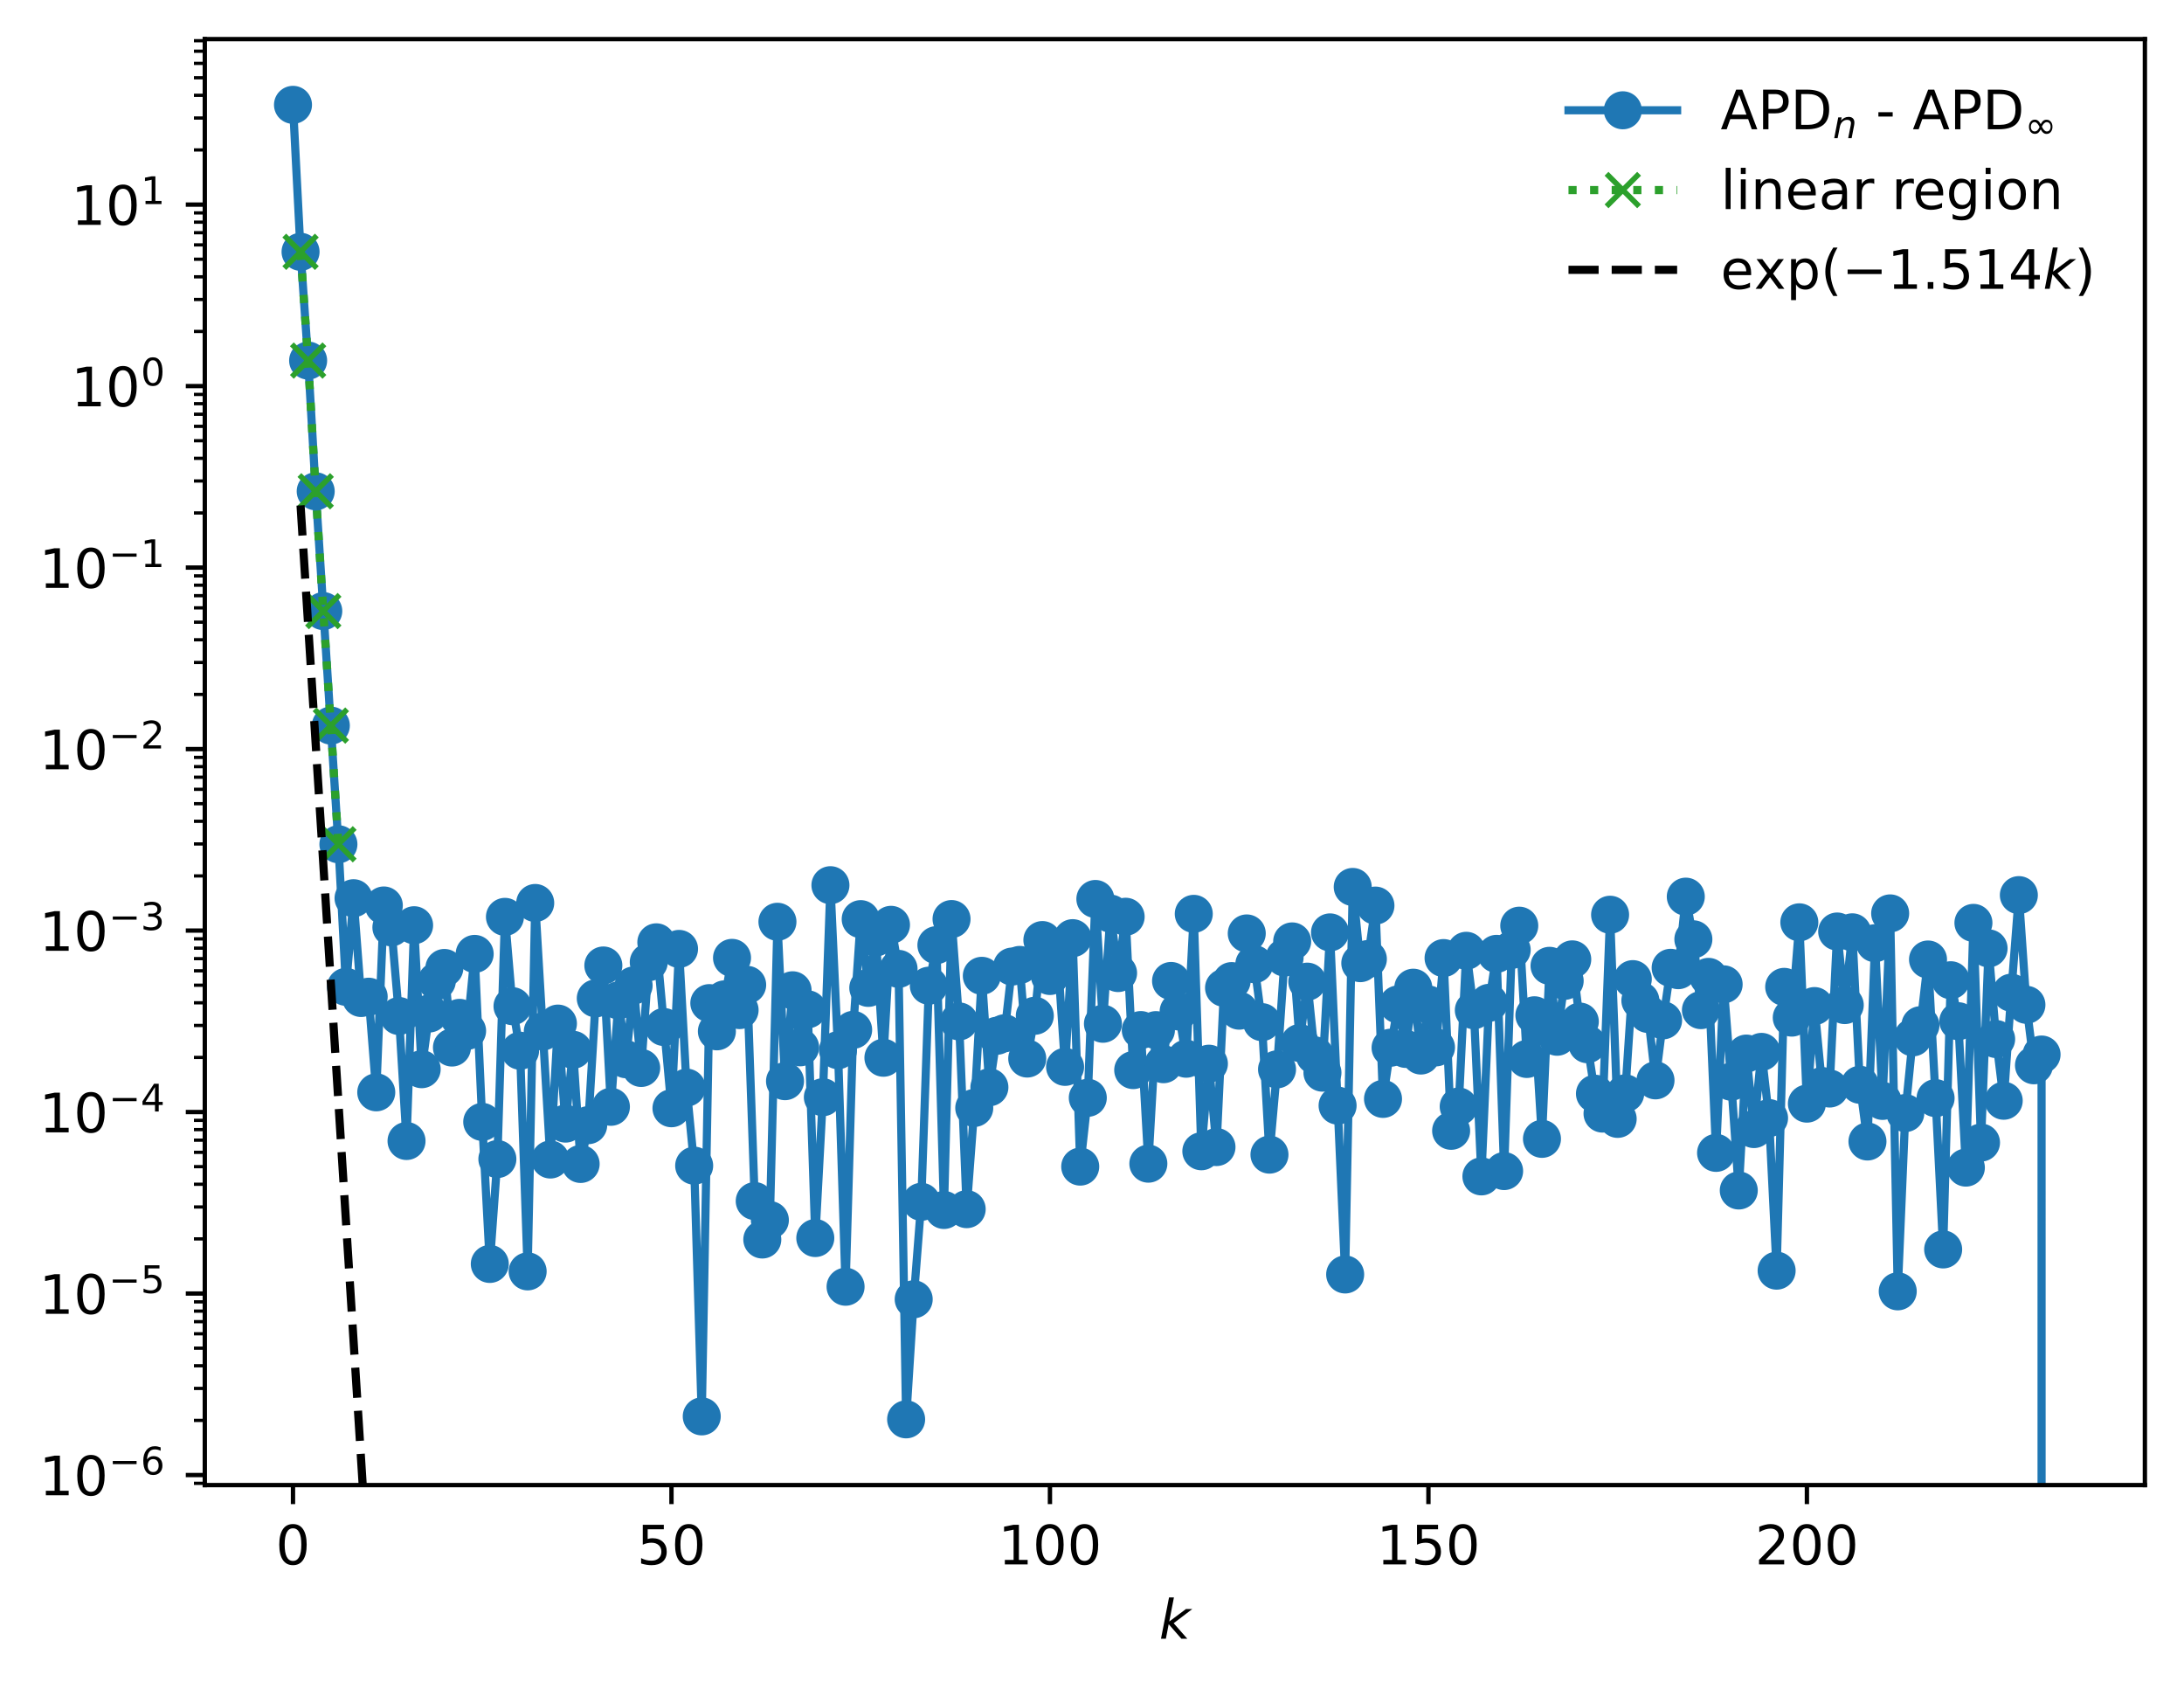 <?xml version="1.0" encoding="utf-8" standalone="no"?>
<!DOCTYPE svg PUBLIC "-//W3C//DTD SVG 1.1//EN"
  "http://www.w3.org/Graphics/SVG/1.1/DTD/svg11.dtd">
<!-- Created with matplotlib (https://matplotlib.org/) -->
<svg height="310.868pt" version="1.1" viewBox="0 0 402.02 310.868" width="402.02pt" xmlns="http://www.w3.org/2000/svg" xmlns:xlink="http://www.w3.org/1999/xlink">
 <defs>
  <style type="text/css">
*{stroke-linecap:butt;stroke-linejoin:round;}
  </style>
 </defs>
 <g id="figure_1">
  <g id="patch_1">
   <path d="M 0 310.868 
L 402.02 310.868 
L 402.02 0 
L 0 0 
z
" style="fill:#ffffff;"/>
  </g>
  <g id="axes_1">
   <g id="patch_2">
    <path d="M 37.7 273.312 
L 394.82 273.312 
L 394.82 7.2 
L 37.7 7.2 
z
" style="fill:#ffffff;"/>
   </g>
   <g id="matplotlib.axis_1">
    <g id="xtick_1">
     <g id="line2d_1">
      <defs>
       <path d="M 0 0 
L 0 3.5 
" id="ma2e40743ad" style="stroke:#000000;stroke-width:0.8;"/>
      </defs>
      <g>
       <use style="stroke:#000000;stroke-width:0.8;" x="53.933" xlink:href="#ma2e40743ad" y="273.312"/>
      </g>
     </g>
     <g id="text_1">
      <!-- 0 -->
      <defs>
       <path d="M 31.781 66.406 
Q 24.172 66.406 20.328 58.906 
Q 16.5 51.422 16.5 36.375 
Q 16.5 21.391 20.328 13.891 
Q 24.172 6.391 31.781 6.391 
Q 39.453 6.391 43.281 13.891 
Q 47.125 21.391 47.125 36.375 
Q 47.125 51.422 43.281 58.906 
Q 39.453 66.406 31.781 66.406 
z
M 31.781 74.219 
Q 44.047 74.219 50.516 64.516 
Q 56.984 54.828 56.984 36.375 
Q 56.984 17.969 50.516 8.266 
Q 44.047 -1.422 31.781 -1.422 
Q 19.531 -1.422 13.062 8.266 
Q 6.594 17.969 6.594 36.375 
Q 6.594 54.828 13.062 64.516 
Q 19.531 74.219 31.781 74.219 
z
" id="DejaVuSans-48"/>
      </defs>
      <g transform="translate(50.751 287.91)scale(0.1 -0.1)">
       <use xlink:href="#DejaVuSans-48"/>
      </g>
     </g>
    </g>
    <g id="xtick_2">
     <g id="line2d_2">
      <g>
       <use style="stroke:#000000;stroke-width:0.8;" x="123.601" xlink:href="#ma2e40743ad" y="273.312"/>
      </g>
     </g>
     <g id="text_2">
      <!-- 50 -->
      <defs>
       <path d="M 10.797 72.906 
L 49.516 72.906 
L 49.516 64.594 
L 19.828 64.594 
L 19.828 46.734 
Q 21.969 47.469 24.109 47.828 
Q 26.266 48.188 28.422 48.188 
Q 40.625 48.188 47.75 41.5 
Q 54.891 34.812 54.891 23.391 
Q 54.891 11.625 47.562 5.094 
Q 40.234 -1.422 26.906 -1.422 
Q 22.312 -1.422 17.547 -0.641 
Q 12.797 0.141 7.719 1.703 
L 7.719 11.625 
Q 12.109 9.234 16.797 8.062 
Q 21.484 6.891 26.703 6.891 
Q 35.156 6.891 40.078 11.328 
Q 45.016 15.766 45.016 23.391 
Q 45.016 31 40.078 35.438 
Q 35.156 39.891 26.703 39.891 
Q 22.75 39.891 18.812 39.016 
Q 14.891 38.141 10.797 36.281 
z
" id="DejaVuSans-53"/>
      </defs>
      <g transform="translate(117.239 287.91)scale(0.1 -0.1)">
       <use xlink:href="#DejaVuSans-53"/>
       <use x="63.623" xlink:href="#DejaVuSans-48"/>
      </g>
     </g>
    </g>
    <g id="xtick_3">
     <g id="line2d_3">
      <g>
       <use style="stroke:#000000;stroke-width:0.8;" x="193.269" xlink:href="#ma2e40743ad" y="273.312"/>
      </g>
     </g>
     <g id="text_3">
      <!-- 100 -->
      <defs>
       <path d="M 12.406 8.297 
L 28.516 8.297 
L 28.516 63.922 
L 10.984 60.406 
L 10.984 69.391 
L 28.422 72.906 
L 38.281 72.906 
L 38.281 8.297 
L 54.391 8.297 
L 54.391 0 
L 12.406 0 
z
" id="DejaVuSans-49"/>
      </defs>
      <g transform="translate(183.726 287.91)scale(0.1 -0.1)">
       <use xlink:href="#DejaVuSans-49"/>
       <use x="63.623" xlink:href="#DejaVuSans-48"/>
       <use x="127.246" xlink:href="#DejaVuSans-48"/>
      </g>
     </g>
    </g>
    <g id="xtick_4">
     <g id="line2d_4">
      <g>
       <use style="stroke:#000000;stroke-width:0.8;" x="262.938" xlink:href="#ma2e40743ad" y="273.312"/>
      </g>
     </g>
     <g id="text_4">
      <!-- 150 -->
      <g transform="translate(253.394 287.91)scale(0.1 -0.1)">
       <use xlink:href="#DejaVuSans-49"/>
       <use x="63.623" xlink:href="#DejaVuSans-53"/>
       <use x="127.246" xlink:href="#DejaVuSans-48"/>
      </g>
     </g>
    </g>
    <g id="xtick_5">
     <g id="line2d_5">
      <g>
       <use style="stroke:#000000;stroke-width:0.8;" x="332.606" xlink:href="#ma2e40743ad" y="273.312"/>
      </g>
     </g>
     <g id="text_5">
      <!-- 200 -->
      <defs>
       <path d="M 19.188 8.297 
L 53.609 8.297 
L 53.609 0 
L 7.328 0 
L 7.328 8.297 
Q 12.938 14.109 22.625 23.891 
Q 32.328 33.688 34.812 36.531 
Q 39.547 41.844 41.422 45.531 
Q 43.312 49.219 43.312 52.781 
Q 43.312 58.594 39.234 62.25 
Q 35.156 65.922 28.609 65.922 
Q 23.969 65.922 18.812 64.312 
Q 13.672 62.703 7.812 59.422 
L 7.812 69.391 
Q 13.766 71.781 18.938 73 
Q 24.125 74.219 28.422 74.219 
Q 39.75 74.219 46.484 68.547 
Q 53.219 62.891 53.219 53.422 
Q 53.219 48.922 51.531 44.891 
Q 49.859 40.875 45.406 35.406 
Q 44.188 33.984 37.641 27.219 
Q 31.109 20.453 19.188 8.297 
z
" id="DejaVuSans-50"/>
      </defs>
      <g transform="translate(323.062 287.91)scale(0.1 -0.1)">
       <use xlink:href="#DejaVuSans-50"/>
       <use x="63.623" xlink:href="#DejaVuSans-48"/>
       <use x="127.246" xlink:href="#DejaVuSans-48"/>
      </g>
     </g>
    </g>
    <g id="text_6">
     <!-- $ k $ -->
     <defs>
      <path d="M 18.312 75.984 
L 27.297 75.984 
L 18.703 31.688 
L 49.516 54.688 
L 61.188 54.688 
L 26.812 28.516 
L 51.906 0 
L 41.016 0 
L 17.672 26.703 
L 12.5 0 
L 3.516 0 
z
" id="DejaVuSans-Oblique-107"/>
     </defs>
     <g transform="translate(213.36 301.589)scale(0.1 -0.1)">
      <use transform="translate(0 0.016)" xlink:href="#DejaVuSans-Oblique-107"/>
     </g>
    </g>
   </g>
   <g id="matplotlib.axis_2">
    <g id="ytick_1">
     <g id="line2d_6">
      <defs>
       <path d="M 0 0 
L -3.5 0 
" id="m3c56d2a2e1" style="stroke:#000000;stroke-width:0.8;"/>
      </defs>
      <g>
       <use style="stroke:#000000;stroke-width:0.8;" x="37.7" xlink:href="#m3c56d2a2e1" y="271.464"/>
      </g>
     </g>
     <g id="text_7">
      <!-- $\mathdefault{10^{-6}}$ -->
      <defs>
       <path d="M 10.594 35.5 
L 73.188 35.5 
L 73.188 27.203 
L 10.594 27.203 
z
" id="DejaVuSans-8722"/>
       <path d="M 33.016 40.375 
Q 26.375 40.375 22.484 35.828 
Q 18.609 31.297 18.609 23.391 
Q 18.609 15.531 22.484 10.953 
Q 26.375 6.391 33.016 6.391 
Q 39.656 6.391 43.531 10.953 
Q 47.406 15.531 47.406 23.391 
Q 47.406 31.297 43.531 35.828 
Q 39.656 40.375 33.016 40.375 
z
M 52.594 71.297 
L 52.594 62.312 
Q 48.875 64.062 45.094 64.984 
Q 41.312 65.922 37.594 65.922 
Q 27.828 65.922 22.672 59.328 
Q 17.531 52.734 16.797 39.406 
Q 19.672 43.656 24.016 45.922 
Q 28.375 48.188 33.594 48.188 
Q 44.578 48.188 50.953 41.516 
Q 57.328 34.859 57.328 23.391 
Q 57.328 12.156 50.688 5.359 
Q 44.047 -1.422 33.016 -1.422 
Q 20.359 -1.422 13.672 8.266 
Q 6.984 17.969 6.984 36.375 
Q 6.984 53.656 15.188 63.938 
Q 23.391 74.219 37.203 74.219 
Q 40.922 74.219 44.703 73.484 
Q 48.484 72.75 52.594 71.297 
z
" id="DejaVuSans-54"/>
      </defs>
      <g transform="translate(7.2 275.263)scale(0.1 -0.1)">
       <use transform="translate(0 0.766)" xlink:href="#DejaVuSans-49"/>
       <use transform="translate(63.623 0.766)" xlink:href="#DejaVuSans-48"/>
       <use transform="translate(128.203 39.047)scale(0.7)" xlink:href="#DejaVuSans-8722"/>
       <use transform="translate(186.855 39.047)scale(0.7)" xlink:href="#DejaVuSans-54"/>
      </g>
     </g>
    </g>
    <g id="ytick_2">
     <g id="line2d_7">
      <g>
       <use style="stroke:#000000;stroke-width:0.8;" x="37.7" xlink:href="#m3c56d2a2e1" y="238.062"/>
      </g>
     </g>
     <g id="text_8">
      <!-- $\mathdefault{10^{-5}}$ -->
      <g transform="translate(7.2 241.862)scale(0.1 -0.1)">
       <use transform="translate(0 0.684)" xlink:href="#DejaVuSans-49"/>
       <use transform="translate(63.623 0.684)" xlink:href="#DejaVuSans-48"/>
       <use transform="translate(128.203 38.966)scale(0.7)" xlink:href="#DejaVuSans-8722"/>
       <use transform="translate(186.855 38.966)scale(0.7)" xlink:href="#DejaVuSans-53"/>
      </g>
     </g>
    </g>
    <g id="ytick_3">
     <g id="line2d_8">
      <g>
       <use style="stroke:#000000;stroke-width:0.8;" x="37.7" xlink:href="#m3c56d2a2e1" y="204.661"/>
      </g>
     </g>
     <g id="text_9">
      <!-- $\mathdefault{10^{-4}}$ -->
      <defs>
       <path d="M 37.797 64.312 
L 12.891 25.391 
L 37.797 25.391 
z
M 35.203 72.906 
L 47.609 72.906 
L 47.609 25.391 
L 58.016 25.391 
L 58.016 17.188 
L 47.609 17.188 
L 47.609 0 
L 37.797 0 
L 37.797 17.188 
L 4.891 17.188 
L 4.891 26.703 
z
" id="DejaVuSans-52"/>
      </defs>
      <g transform="translate(7.2 208.46)scale(0.1 -0.1)">
       <use transform="translate(0 0.684)" xlink:href="#DejaVuSans-49"/>
       <use transform="translate(63.623 0.684)" xlink:href="#DejaVuSans-48"/>
       <use transform="translate(128.203 38.966)scale(0.7)" xlink:href="#DejaVuSans-8722"/>
       <use transform="translate(186.855 38.966)scale(0.7)" xlink:href="#DejaVuSans-52"/>
      </g>
     </g>
    </g>
    <g id="ytick_4">
     <g id="line2d_9">
      <g>
       <use style="stroke:#000000;stroke-width:0.8;" x="37.7" xlink:href="#m3c56d2a2e1" y="171.259"/>
      </g>
     </g>
     <g id="text_10">
      <!-- $\mathdefault{10^{-3}}$ -->
      <defs>
       <path d="M 40.578 39.312 
Q 47.656 37.797 51.625 33 
Q 55.609 28.219 55.609 21.188 
Q 55.609 10.406 48.188 4.484 
Q 40.766 -1.422 27.094 -1.422 
Q 22.516 -1.422 17.656 -0.516 
Q 12.797 0.391 7.625 2.203 
L 7.625 11.719 
Q 11.719 9.328 16.594 8.109 
Q 21.484 6.891 26.812 6.891 
Q 36.078 6.891 40.938 10.547 
Q 45.797 14.203 45.797 21.188 
Q 45.797 27.641 41.281 31.266 
Q 36.766 34.906 28.719 34.906 
L 20.219 34.906 
L 20.219 43.016 
L 29.109 43.016 
Q 36.375 43.016 40.234 45.922 
Q 44.094 48.828 44.094 54.297 
Q 44.094 59.906 40.109 62.906 
Q 36.141 65.922 28.719 65.922 
Q 24.656 65.922 20.016 65.031 
Q 15.375 64.156 9.812 62.312 
L 9.812 71.094 
Q 15.438 72.656 20.344 73.438 
Q 25.25 74.219 29.594 74.219 
Q 40.828 74.219 47.359 69.109 
Q 53.906 64.016 53.906 55.328 
Q 53.906 49.266 50.438 45.094 
Q 46.969 40.922 40.578 39.312 
z
" id="DejaVuSans-51"/>
      </defs>
      <g transform="translate(7.2 175.059)scale(0.1 -0.1)">
       <use transform="translate(0 0.766)" xlink:href="#DejaVuSans-49"/>
       <use transform="translate(63.623 0.766)" xlink:href="#DejaVuSans-48"/>
       <use transform="translate(128.203 39.047)scale(0.7)" xlink:href="#DejaVuSans-8722"/>
       <use transform="translate(186.855 39.047)scale(0.7)" xlink:href="#DejaVuSans-51"/>
      </g>
     </g>
    </g>
    <g id="ytick_5">
     <g id="line2d_10">
      <g>
       <use style="stroke:#000000;stroke-width:0.8;" x="37.7" xlink:href="#m3c56d2a2e1" y="137.858"/>
      </g>
     </g>
     <g id="text_11">
      <!-- $\mathdefault{10^{-2}}$ -->
      <g transform="translate(7.2 141.657)scale(0.1 -0.1)">
       <use transform="translate(0 0.766)" xlink:href="#DejaVuSans-49"/>
       <use transform="translate(63.623 0.766)" xlink:href="#DejaVuSans-48"/>
       <use transform="translate(128.203 39.047)scale(0.7)" xlink:href="#DejaVuSans-8722"/>
       <use transform="translate(186.855 39.047)scale(0.7)" xlink:href="#DejaVuSans-50"/>
      </g>
     </g>
    </g>
    <g id="ytick_6">
     <g id="line2d_11">
      <g>
       <use style="stroke:#000000;stroke-width:0.8;" x="37.7" xlink:href="#m3c56d2a2e1" y="104.457"/>
      </g>
     </g>
     <g id="text_12">
      <!-- $\mathdefault{10^{-1}}$ -->
      <g transform="translate(7.2 108.256)scale(0.1 -0.1)">
       <use transform="translate(0 0.684)" xlink:href="#DejaVuSans-49"/>
       <use transform="translate(63.623 0.684)" xlink:href="#DejaVuSans-48"/>
       <use transform="translate(128.203 38.966)scale(0.7)" xlink:href="#DejaVuSans-8722"/>
       <use transform="translate(186.855 38.966)scale(0.7)" xlink:href="#DejaVuSans-49"/>
      </g>
     </g>
    </g>
    <g id="ytick_7">
     <g id="line2d_12">
      <g>
       <use style="stroke:#000000;stroke-width:0.8;" x="37.7" xlink:href="#m3c56d2a2e1" y="71.055"/>
      </g>
     </g>
     <g id="text_13">
      <!-- $\mathdefault{10^{0}}$ -->
      <g transform="translate(13.1 74.854)scale(0.1 -0.1)">
       <use transform="translate(0 0.766)" xlink:href="#DejaVuSans-49"/>
       <use transform="translate(63.623 0.766)" xlink:href="#DejaVuSans-48"/>
       <use transform="translate(128.203 39.047)scale(0.7)" xlink:href="#DejaVuSans-48"/>
      </g>
     </g>
    </g>
    <g id="ytick_8">
     <g id="line2d_13">
      <g>
       <use style="stroke:#000000;stroke-width:0.8;" x="37.7" xlink:href="#m3c56d2a2e1" y="37.654"/>
      </g>
     </g>
     <g id="text_14">
      <!-- $\mathdefault{10^{1}}$ -->
      <g transform="translate(13.1 41.453)scale(0.1 -0.1)">
       <use transform="translate(0 0.684)" xlink:href="#DejaVuSans-49"/>
       <use transform="translate(63.623 0.684)" xlink:href="#DejaVuSans-48"/>
       <use transform="translate(128.203 38.966)scale(0.7)" xlink:href="#DejaVuSans-49"/>
      </g>
     </g>
    </g>
    <g id="ytick_9">
     <g id="line2d_14">
      <defs>
       <path d="M 0 0 
L -2 0 
" id="mf5c03f5bd5" style="stroke:#000000;stroke-width:0.6;"/>
      </defs>
      <g>
       <use style="stroke:#000000;stroke-width:0.6;" x="37.7" xlink:href="#mf5c03f5bd5" y="272.992"/>
      </g>
     </g>
    </g>
    <g id="ytick_10">
     <g id="line2d_15">
      <g>
       <use style="stroke:#000000;stroke-width:0.6;" x="37.7" xlink:href="#mf5c03f5bd5" y="261.409"/>
      </g>
     </g>
    </g>
    <g id="ytick_11">
     <g id="line2d_16">
      <g>
       <use style="stroke:#000000;stroke-width:0.6;" x="37.7" xlink:href="#mf5c03f5bd5" y="255.527"/>
      </g>
     </g>
    </g>
    <g id="ytick_12">
     <g id="line2d_17">
      <g>
       <use style="stroke:#000000;stroke-width:0.6;" x="37.7" xlink:href="#mf5c03f5bd5" y="251.354"/>
      </g>
     </g>
    </g>
    <g id="ytick_13">
     <g id="line2d_18">
      <g>
       <use style="stroke:#000000;stroke-width:0.6;" x="37.7" xlink:href="#mf5c03f5bd5" y="248.117"/>
      </g>
     </g>
    </g>
    <g id="ytick_14">
     <g id="line2d_19">
      <g>
       <use style="stroke:#000000;stroke-width:0.6;" x="37.7" xlink:href="#mf5c03f5bd5" y="245.472"/>
      </g>
     </g>
    </g>
    <g id="ytick_15">
     <g id="line2d_20">
      <g>
       <use style="stroke:#000000;stroke-width:0.6;" x="37.7" xlink:href="#mf5c03f5bd5" y="243.236"/>
      </g>
     </g>
    </g>
    <g id="ytick_16">
     <g id="line2d_21">
      <g>
       <use style="stroke:#000000;stroke-width:0.6;" x="37.7" xlink:href="#mf5c03f5bd5" y="241.299"/>
      </g>
     </g>
    </g>
    <g id="ytick_17">
     <g id="line2d_22">
      <g>
       <use style="stroke:#000000;stroke-width:0.6;" x="37.7" xlink:href="#mf5c03f5bd5" y="239.591"/>
      </g>
     </g>
    </g>
    <g id="ytick_18">
     <g id="line2d_23">
      <g>
       <use style="stroke:#000000;stroke-width:0.6;" x="37.7" xlink:href="#mf5c03f5bd5" y="228.007"/>
      </g>
     </g>
    </g>
    <g id="ytick_19">
     <g id="line2d_24">
      <g>
       <use style="stroke:#000000;stroke-width:0.6;" x="37.7" xlink:href="#mf5c03f5bd5" y="222.126"/>
      </g>
     </g>
    </g>
    <g id="ytick_20">
     <g id="line2d_25">
      <g>
       <use style="stroke:#000000;stroke-width:0.6;" x="37.7" xlink:href="#mf5c03f5bd5" y="217.953"/>
      </g>
     </g>
    </g>
    <g id="ytick_21">
     <g id="line2d_26">
      <g>
       <use style="stroke:#000000;stroke-width:0.6;" x="37.7" xlink:href="#mf5c03f5bd5" y="214.716"/>
      </g>
     </g>
    </g>
    <g id="ytick_22">
     <g id="line2d_27">
      <g>
       <use style="stroke:#000000;stroke-width:0.6;" x="37.7" xlink:href="#mf5c03f5bd5" y="212.071"/>
      </g>
     </g>
    </g>
    <g id="ytick_23">
     <g id="line2d_28">
      <g>
       <use style="stroke:#000000;stroke-width:0.6;" x="37.7" xlink:href="#mf5c03f5bd5" y="209.835"/>
      </g>
     </g>
    </g>
    <g id="ytick_24">
     <g id="line2d_29">
      <g>
       <use style="stroke:#000000;stroke-width:0.6;" x="37.7" xlink:href="#mf5c03f5bd5" y="207.898"/>
      </g>
     </g>
    </g>
    <g id="ytick_25">
     <g id="line2d_30">
      <g>
       <use style="stroke:#000000;stroke-width:0.6;" x="37.7" xlink:href="#mf5c03f5bd5" y="206.189"/>
      </g>
     </g>
    </g>
    <g id="ytick_26">
     <g id="line2d_31">
      <g>
       <use style="stroke:#000000;stroke-width:0.6;" x="37.7" xlink:href="#mf5c03f5bd5" y="194.606"/>
      </g>
     </g>
    </g>
    <g id="ytick_27">
     <g id="line2d_32">
      <g>
       <use style="stroke:#000000;stroke-width:0.6;" x="37.7" xlink:href="#mf5c03f5bd5" y="188.724"/>
      </g>
     </g>
    </g>
    <g id="ytick_28">
     <g id="line2d_33">
      <g>
       <use style="stroke:#000000;stroke-width:0.6;" x="37.7" xlink:href="#mf5c03f5bd5" y="184.551"/>
      </g>
     </g>
    </g>
    <g id="ytick_29">
     <g id="line2d_34">
      <g>
       <use style="stroke:#000000;stroke-width:0.6;" x="37.7" xlink:href="#mf5c03f5bd5" y="181.314"/>
      </g>
     </g>
    </g>
    <g id="ytick_30">
     <g id="line2d_35">
      <g>
       <use style="stroke:#000000;stroke-width:0.6;" x="37.7" xlink:href="#mf5c03f5bd5" y="178.67"/>
      </g>
     </g>
    </g>
    <g id="ytick_31">
     <g id="line2d_36">
      <g>
       <use style="stroke:#000000;stroke-width:0.6;" x="37.7" xlink:href="#mf5c03f5bd5" y="176.433"/>
      </g>
     </g>
    </g>
    <g id="ytick_32">
     <g id="line2d_37">
      <g>
       <use style="stroke:#000000;stroke-width:0.6;" x="37.7" xlink:href="#mf5c03f5bd5" y="174.496"/>
      </g>
     </g>
    </g>
    <g id="ytick_33">
     <g id="line2d_38">
      <g>
       <use style="stroke:#000000;stroke-width:0.6;" x="37.7" xlink:href="#mf5c03f5bd5" y="172.788"/>
      </g>
     </g>
    </g>
    <g id="ytick_34">
     <g id="line2d_39">
      <g>
       <use style="stroke:#000000;stroke-width:0.6;" x="37.7" xlink:href="#mf5c03f5bd5" y="161.205"/>
      </g>
     </g>
    </g>
    <g id="ytick_35">
     <g id="line2d_40">
      <g>
       <use style="stroke:#000000;stroke-width:0.6;" x="37.7" xlink:href="#mf5c03f5bd5" y="155.323"/>
      </g>
     </g>
    </g>
    <g id="ytick_36">
     <g id="line2d_41">
      <g>
       <use style="stroke:#000000;stroke-width:0.6;" x="37.7" xlink:href="#mf5c03f5bd5" y="151.15"/>
      </g>
     </g>
    </g>
    <g id="ytick_37">
     <g id="line2d_42">
      <g>
       <use style="stroke:#000000;stroke-width:0.6;" x="37.7" xlink:href="#mf5c03f5bd5" y="147.913"/>
      </g>
     </g>
    </g>
    <g id="ytick_38">
     <g id="line2d_43">
      <g>
       <use style="stroke:#000000;stroke-width:0.6;" x="37.7" xlink:href="#mf5c03f5bd5" y="145.268"/>
      </g>
     </g>
    </g>
    <g id="ytick_39">
     <g id="line2d_44">
      <g>
       <use style="stroke:#000000;stroke-width:0.6;" x="37.7" xlink:href="#mf5c03f5bd5" y="143.032"/>
      </g>
     </g>
    </g>
    <g id="ytick_40">
     <g id="line2d_45">
      <g>
       <use style="stroke:#000000;stroke-width:0.6;" x="37.7" xlink:href="#mf5c03f5bd5" y="141.095"/>
      </g>
     </g>
    </g>
    <g id="ytick_41">
     <g id="line2d_46">
      <g>
       <use style="stroke:#000000;stroke-width:0.6;" x="37.7" xlink:href="#mf5c03f5bd5" y="139.386"/>
      </g>
     </g>
    </g>
    <g id="ytick_42">
     <g id="line2d_47">
      <g>
       <use style="stroke:#000000;stroke-width:0.6;" x="37.7" xlink:href="#mf5c03f5bd5" y="127.803"/>
      </g>
     </g>
    </g>
    <g id="ytick_43">
     <g id="line2d_48">
      <g>
       <use style="stroke:#000000;stroke-width:0.6;" x="37.7" xlink:href="#mf5c03f5bd5" y="121.922"/>
      </g>
     </g>
    </g>
    <g id="ytick_44">
     <g id="line2d_49">
      <g>
       <use style="stroke:#000000;stroke-width:0.6;" x="37.7" xlink:href="#mf5c03f5bd5" y="117.748"/>
      </g>
     </g>
    </g>
    <g id="ytick_45">
     <g id="line2d_50">
      <g>
       <use style="stroke:#000000;stroke-width:0.6;" x="37.7" xlink:href="#mf5c03f5bd5" y="114.511"/>
      </g>
     </g>
    </g>
    <g id="ytick_46">
     <g id="line2d_51">
      <g>
       <use style="stroke:#000000;stroke-width:0.6;" x="37.7" xlink:href="#mf5c03f5bd5" y="111.867"/>
      </g>
     </g>
    </g>
    <g id="ytick_47">
     <g id="line2d_52">
      <g>
       <use style="stroke:#000000;stroke-width:0.6;" x="37.7" xlink:href="#mf5c03f5bd5" y="109.631"/>
      </g>
     </g>
    </g>
    <g id="ytick_48">
     <g id="line2d_53">
      <g>
       <use style="stroke:#000000;stroke-width:0.6;" x="37.7" xlink:href="#mf5c03f5bd5" y="107.694"/>
      </g>
     </g>
    </g>
    <g id="ytick_49">
     <g id="line2d_54">
      <g>
       <use style="stroke:#000000;stroke-width:0.6;" x="37.7" xlink:href="#mf5c03f5bd5" y="105.985"/>
      </g>
     </g>
    </g>
    <g id="ytick_50">
     <g id="line2d_55">
      <g>
       <use style="stroke:#000000;stroke-width:0.6;" x="37.7" xlink:href="#mf5c03f5bd5" y="94.402"/>
      </g>
     </g>
    </g>
    <g id="ytick_51">
     <g id="line2d_56">
      <g>
       <use style="stroke:#000000;stroke-width:0.6;" x="37.7" xlink:href="#mf5c03f5bd5" y="88.52"/>
      </g>
     </g>
    </g>
    <g id="ytick_52">
     <g id="line2d_57">
      <g>
       <use style="stroke:#000000;stroke-width:0.6;" x="37.7" xlink:href="#mf5c03f5bd5" y="84.347"/>
      </g>
     </g>
    </g>
    <g id="ytick_53">
     <g id="line2d_58">
      <g>
       <use style="stroke:#000000;stroke-width:0.6;" x="37.7" xlink:href="#mf5c03f5bd5" y="81.11"/>
      </g>
     </g>
    </g>
    <g id="ytick_54">
     <g id="line2d_59">
      <g>
       <use style="stroke:#000000;stroke-width:0.6;" x="37.7" xlink:href="#mf5c03f5bd5" y="78.465"/>
      </g>
     </g>
    </g>
    <g id="ytick_55">
     <g id="line2d_60">
      <g>
       <use style="stroke:#000000;stroke-width:0.6;" x="37.7" xlink:href="#mf5c03f5bd5" y="76.229"/>
      </g>
     </g>
    </g>
    <g id="ytick_56">
     <g id="line2d_61">
      <g>
       <use style="stroke:#000000;stroke-width:0.6;" x="37.7" xlink:href="#mf5c03f5bd5" y="74.292"/>
      </g>
     </g>
    </g>
    <g id="ytick_57">
     <g id="line2d_62">
      <g>
       <use style="stroke:#000000;stroke-width:0.6;" x="37.7" xlink:href="#mf5c03f5bd5" y="72.584"/>
      </g>
     </g>
    </g>
    <g id="ytick_58">
     <g id="line2d_63">
      <g>
       <use style="stroke:#000000;stroke-width:0.6;" x="37.7" xlink:href="#mf5c03f5bd5" y="61"/>
      </g>
     </g>
    </g>
    <g id="ytick_59">
     <g id="line2d_64">
      <g>
       <use style="stroke:#000000;stroke-width:0.6;" x="37.7" xlink:href="#mf5c03f5bd5" y="55.119"/>
      </g>
     </g>
    </g>
    <g id="ytick_60">
     <g id="line2d_65">
      <g>
       <use style="stroke:#000000;stroke-width:0.6;" x="37.7" xlink:href="#mf5c03f5bd5" y="50.946"/>
      </g>
     </g>
    </g>
    <g id="ytick_61">
     <g id="line2d_66">
      <g>
       <use style="stroke:#000000;stroke-width:0.6;" x="37.7" xlink:href="#mf5c03f5bd5" y="47.709"/>
      </g>
     </g>
    </g>
    <g id="ytick_62">
     <g id="line2d_67">
      <g>
       <use style="stroke:#000000;stroke-width:0.6;" x="37.7" xlink:href="#mf5c03f5bd5" y="45.064"/>
      </g>
     </g>
    </g>
    <g id="ytick_63">
     <g id="line2d_68">
      <g>
       <use style="stroke:#000000;stroke-width:0.6;" x="37.7" xlink:href="#mf5c03f5bd5" y="42.828"/>
      </g>
     </g>
    </g>
    <g id="ytick_64">
     <g id="line2d_69">
      <g>
       <use style="stroke:#000000;stroke-width:0.6;" x="37.7" xlink:href="#mf5c03f5bd5" y="40.891"/>
      </g>
     </g>
    </g>
    <g id="ytick_65">
     <g id="line2d_70">
      <g>
       <use style="stroke:#000000;stroke-width:0.6;" x="37.7" xlink:href="#mf5c03f5bd5" y="39.182"/>
      </g>
     </g>
    </g>
    <g id="ytick_66">
     <g id="line2d_71">
      <g>
       <use style="stroke:#000000;stroke-width:0.6;" x="37.7" xlink:href="#mf5c03f5bd5" y="27.599"/>
      </g>
     </g>
    </g>
    <g id="ytick_67">
     <g id="line2d_72">
      <g>
       <use style="stroke:#000000;stroke-width:0.6;" x="37.7" xlink:href="#mf5c03f5bd5" y="21.717"/>
      </g>
     </g>
    </g>
    <g id="ytick_68">
     <g id="line2d_73">
      <g>
       <use style="stroke:#000000;stroke-width:0.6;" x="37.7" xlink:href="#mf5c03f5bd5" y="17.544"/>
      </g>
     </g>
    </g>
    <g id="ytick_69">
     <g id="line2d_74">
      <g>
       <use style="stroke:#000000;stroke-width:0.6;" x="37.7" xlink:href="#mf5c03f5bd5" y="14.307"/>
      </g>
     </g>
    </g>
    <g id="ytick_70">
     <g id="line2d_75">
      <g>
       <use style="stroke:#000000;stroke-width:0.6;" x="37.7" xlink:href="#mf5c03f5bd5" y="11.662"/>
      </g>
     </g>
    </g>
    <g id="ytick_71">
     <g id="line2d_76">
      <g>
       <use style="stroke:#000000;stroke-width:0.6;" x="37.7" xlink:href="#mf5c03f5bd5" y="9.426"/>
      </g>
     </g>
    </g>
    <g id="ytick_72">
     <g id="line2d_77">
      <g>
       <use style="stroke:#000000;stroke-width:0.6;" x="37.7" xlink:href="#mf5c03f5bd5" y="7.489"/>
      </g>
     </g>
    </g>
   </g>
   <g id="line2d_78">
    <path clip-path="url(#p5b804c24c9)" d="M 53.933 19.296 
L 55.326 46.344 
L 56.719 66.361 
L 58.113 90.418 
L 62.293 155.377 
L 63.686 181.615 
L 65.08 165.307 
L 66.473 183.672 
L 67.866 183.434 
L 69.26 201.029 
L 70.653 166.643 
L 72.046 170.672 
L 73.44 186.987 
L 74.833 209.988 
L 76.227 170.279 
L 77.62 196.775 
L 79.013 186.522 
L 80.407 180.563 
L 81.8 178.144 
L 83.193 192.787 
L 84.587 187.327 
L 85.98 189.721 
L 87.374 175.556 
L 88.767 206.474 
L 90.16 232.613 
L 91.554 213.315 
L 92.947 168.739 
L 94.34 185.178 
L 95.734 193.378 
L 97.127 233.984 
L 98.52 166.184 
L 101.307 213.396 
L 102.701 188.38 
L 104.094 206.788 
L 105.487 193.206 
L 106.881 214.213 
L 108.274 207.076 
L 109.667 183.74 
L 111.061 177.687 
L 112.454 203.695 
L 113.848 184.11 
L 115.241 194.943 
L 116.634 181.365 
L 118.028 196.547 
L 119.421 177.079 
L 120.814 173.424 
L 123.601 203.961 
L 124.994 174.636 
L 126.388 200.166 
L 127.781 214.53 
L 129.175 260.668 
L 130.568 184.612 
L 131.961 189.804 
L 133.355 183.928 
L 134.748 176.286 
L 136.141 185.897 
L 137.535 181.254 
L 138.928 221.045 
L 140.321 228.117 
L 141.715 224.551 
L 143.108 169.643 
L 144.502 198.979 
L 145.895 182.25 
L 147.288 192.747 
L 148.682 185.758 
L 150.075 227.847 
L 151.468 201.933 
L 152.862 162.911 
L 154.255 193.28 
L 155.649 236.809 
L 157.042 189.534 
L 158.435 169.156 
L 159.829 181.81 
L 161.222 172.531 
L 162.615 194.666 
L 164.009 170.206 
L 165.402 178.313 
L 166.795 261.216 
L 168.189 239.12 
L 169.582 221.181 
L 170.976 181.407 
L 172.369 173.942 
L 173.762 222.682 
L 175.156 169.141 
L 176.549 187.982 
L 177.942 222.532 
L 179.336 203.908 
L 180.729 179.589 
L 182.123 200.101 
L 183.516 190.616 
L 184.909 190.163 
L 186.303 177.885 
L 187.696 177.585 
L 189.089 194.812 
L 190.483 186.94 
L 191.876 173.007 
L 193.269 179.622 
L 194.663 175.662 
L 196.056 196.346 
L 197.45 172.658 
L 198.843 214.7 
L 200.236 202.04 
L 201.63 165.447 
L 203.023 188.41 
L 204.416 168.143 
L 205.81 179.08 
L 207.203 168.717 
L 208.596 196.939 
L 209.99 189.572 
L 211.383 214.161 
L 212.777 189.584 
L 214.17 195.853 
L 215.563 180.535 
L 216.957 186.144 
L 218.35 194.845 
L 219.743 168.185 
L 221.137 211.877 
L 222.53 195.763 
L 223.924 211.103 
L 225.317 181.8 
L 226.71 180.559 
L 228.104 186.002 
L 229.497 171.789 
L 230.89 177.45 
L 232.284 188.112 
L 233.677 212.496 
L 235.07 196.804 
L 236.464 176.221 
L 237.857 173.256 
L 239.251 191.953 
L 240.644 180.662 
L 242.037 194.237 
L 243.431 197.412 
L 244.824 171.598 
L 247.611 234.551 
L 249.004 163.232 
L 250.397 177.258 
L 251.791 176.501 
L 253.184 166.663 
L 254.578 202.241 
L 255.971 192.823 
L 257.364 184.853 
L 258.758 193.041 
L 260.151 181.776 
L 261.544 194.259 
L 262.938 184.868 
L 264.331 192.758 
L 265.725 176.322 
L 267.118 208.113 
L 268.511 203.644 
L 269.905 174.985 
L 271.298 185.922 
L 272.691 216.501 
L 274.085 184.562 
L 275.478 175.547 
L 276.871 215.522 
L 278.265 174.822 
L 279.658 170.362 
L 281.052 194.892 
L 282.445 186.851 
L 283.838 209.593 
L 285.232 177.749 
L 286.625 190.802 
L 288.018 180.512 
L 289.412 176.563 
L 290.805 188.009 
L 292.199 192.177 
L 293.592 201.285 
L 294.985 204.943 
L 296.379 168.348 
L 297.772 205.918 
L 299.165 201.221 
L 300.559 180.197 
L 301.952 184.143 
L 303.345 186.606 
L 304.739 198.828 
L 306.132 187.781 
L 307.526 178.115 
L 308.919 178.551 
L 310.312 165.019 
L 311.706 172.867 
L 313.099 185.903 
L 314.492 179.784 
L 315.886 212.173 
L 317.279 181.156 
L 318.672 199.076 
L 320.066 219.094 
L 321.459 193.899 
L 322.853 207.792 
L 324.246 193.588 
L 325.639 205.771 
L 327.033 233.85 
L 328.426 181.621 
L 329.819 187.279 
L 331.213 169.744 
L 332.606 203.111 
L 334 185.155 
L 335.393 199.874 
L 336.786 200.332 
L 338.18 171.434 
L 339.573 184.974 
L 340.966 171.583 
L 342.36 199.642 
L 343.753 210.079 
L 345.146 173.59 
L 346.54 202.611 
L 347.933 168.101 
L 349.327 237.656 
L 350.72 204.851 
L 352.113 190.913 
L 353.507 188.68 
L 354.9 176.586 
L 356.293 202.099 
L 357.687 229.944 
L 359.08 180.402 
L 360.474 187.944 
L 361.867 214.884 
L 363.26 169.847 
L 364.654 210.278 
L 366.047 174.539 
L 367.44 191.225 
L 368.834 202.579 
L 370.227 182.693 
L 371.62 164.738 
L 373.014 184.927 
L 374.407 196.057 
L 375.801 194.075 
L 375.805 311.868 
L 375.805 311.868 
" style="fill:none;stroke:#1f77b4;stroke-linecap:square;stroke-width:1.5;"/>
    <defs>
     <path d="M 0 3 
C 0.796 3 1.559 2.684 2.121 2.121 
C 2.684 1.559 3 0.796 3 0 
C 3 -0.796 2.684 -1.559 2.121 -2.121 
C 1.559 -2.684 0.796 -3 0 -3 
C -0.796 -3 -1.559 -2.684 -2.121 -2.121 
C -2.684 -1.559 -3 -0.796 -3 0 
C -3 0.796 -2.684 1.559 -2.121 2.121 
C -1.559 2.684 -0.796 3 0 3 
z
" id="m4868c31da6" style="stroke:#1f77b4;"/>
    </defs>
    <g clip-path="url(#p5b804c24c9)">
     <use style="fill:#1f77b4;stroke:#1f77b4;" x="53.933" xlink:href="#m4868c31da6" y="19.296"/>
     <use style="fill:#1f77b4;stroke:#1f77b4;" x="55.326" xlink:href="#m4868c31da6" y="46.344"/>
     <use style="fill:#1f77b4;stroke:#1f77b4;" x="56.719" xlink:href="#m4868c31da6" y="66.361"/>
     <use style="fill:#1f77b4;stroke:#1f77b4;" x="58.113" xlink:href="#m4868c31da6" y="90.418"/>
     <use style="fill:#1f77b4;stroke:#1f77b4;" x="59.506" xlink:href="#m4868c31da6" y="112.464"/>
     <use style="fill:#1f77b4;stroke:#1f77b4;" x="60.9" xlink:href="#m4868c31da6" y="133.537"/>
     <use style="fill:#1f77b4;stroke:#1f77b4;" x="62.293" xlink:href="#m4868c31da6" y="155.377"/>
     <use style="fill:#1f77b4;stroke:#1f77b4;" x="63.686" xlink:href="#m4868c31da6" y="181.615"/>
     <use style="fill:#1f77b4;stroke:#1f77b4;" x="65.08" xlink:href="#m4868c31da6" y="165.307"/>
     <use style="fill:#1f77b4;stroke:#1f77b4;" x="66.473" xlink:href="#m4868c31da6" y="183.672"/>
     <use style="fill:#1f77b4;stroke:#1f77b4;" x="67.866" xlink:href="#m4868c31da6" y="183.434"/>
     <use style="fill:#1f77b4;stroke:#1f77b4;" x="69.26" xlink:href="#m4868c31da6" y="201.029"/>
     <use style="fill:#1f77b4;stroke:#1f77b4;" x="70.653" xlink:href="#m4868c31da6" y="166.643"/>
     <use style="fill:#1f77b4;stroke:#1f77b4;" x="72.046" xlink:href="#m4868c31da6" y="170.672"/>
     <use style="fill:#1f77b4;stroke:#1f77b4;" x="73.44" xlink:href="#m4868c31da6" y="186.987"/>
     <use style="fill:#1f77b4;stroke:#1f77b4;" x="74.833" xlink:href="#m4868c31da6" y="209.988"/>
     <use style="fill:#1f77b4;stroke:#1f77b4;" x="76.227" xlink:href="#m4868c31da6" y="170.279"/>
     <use style="fill:#1f77b4;stroke:#1f77b4;" x="77.62" xlink:href="#m4868c31da6" y="196.775"/>
     <use style="fill:#1f77b4;stroke:#1f77b4;" x="79.013" xlink:href="#m4868c31da6" y="186.522"/>
     <use style="fill:#1f77b4;stroke:#1f77b4;" x="80.407" xlink:href="#m4868c31da6" y="180.563"/>
     <use style="fill:#1f77b4;stroke:#1f77b4;" x="81.8" xlink:href="#m4868c31da6" y="178.144"/>
     <use style="fill:#1f77b4;stroke:#1f77b4;" x="83.193" xlink:href="#m4868c31da6" y="192.787"/>
     <use style="fill:#1f77b4;stroke:#1f77b4;" x="84.587" xlink:href="#m4868c31da6" y="187.327"/>
     <use style="fill:#1f77b4;stroke:#1f77b4;" x="85.98" xlink:href="#m4868c31da6" y="189.721"/>
     <use style="fill:#1f77b4;stroke:#1f77b4;" x="87.374" xlink:href="#m4868c31da6" y="175.556"/>
     <use style="fill:#1f77b4;stroke:#1f77b4;" x="88.767" xlink:href="#m4868c31da6" y="206.474"/>
     <use style="fill:#1f77b4;stroke:#1f77b4;" x="90.16" xlink:href="#m4868c31da6" y="232.613"/>
     <use style="fill:#1f77b4;stroke:#1f77b4;" x="91.554" xlink:href="#m4868c31da6" y="213.315"/>
     <use style="fill:#1f77b4;stroke:#1f77b4;" x="92.947" xlink:href="#m4868c31da6" y="168.739"/>
     <use style="fill:#1f77b4;stroke:#1f77b4;" x="94.34" xlink:href="#m4868c31da6" y="185.178"/>
     <use style="fill:#1f77b4;stroke:#1f77b4;" x="95.734" xlink:href="#m4868c31da6" y="193.378"/>
     <use style="fill:#1f77b4;stroke:#1f77b4;" x="97.127" xlink:href="#m4868c31da6" y="233.984"/>
     <use style="fill:#1f77b4;stroke:#1f77b4;" x="98.52" xlink:href="#m4868c31da6" y="166.184"/>
     <use style="fill:#1f77b4;stroke:#1f77b4;" x="99.914" xlink:href="#m4868c31da6" y="189.833"/>
     <use style="fill:#1f77b4;stroke:#1f77b4;" x="101.307" xlink:href="#m4868c31da6" y="213.396"/>
     <use style="fill:#1f77b4;stroke:#1f77b4;" x="102.701" xlink:href="#m4868c31da6" y="188.38"/>
     <use style="fill:#1f77b4;stroke:#1f77b4;" x="104.094" xlink:href="#m4868c31da6" y="206.788"/>
     <use style="fill:#1f77b4;stroke:#1f77b4;" x="105.487" xlink:href="#m4868c31da6" y="193.206"/>
     <use style="fill:#1f77b4;stroke:#1f77b4;" x="106.881" xlink:href="#m4868c31da6" y="214.213"/>
     <use style="fill:#1f77b4;stroke:#1f77b4;" x="108.274" xlink:href="#m4868c31da6" y="207.076"/>
     <use style="fill:#1f77b4;stroke:#1f77b4;" x="109.667" xlink:href="#m4868c31da6" y="183.74"/>
     <use style="fill:#1f77b4;stroke:#1f77b4;" x="111.061" xlink:href="#m4868c31da6" y="177.687"/>
     <use style="fill:#1f77b4;stroke:#1f77b4;" x="112.454" xlink:href="#m4868c31da6" y="203.695"/>
     <use style="fill:#1f77b4;stroke:#1f77b4;" x="113.848" xlink:href="#m4868c31da6" y="184.11"/>
     <use style="fill:#1f77b4;stroke:#1f77b4;" x="115.241" xlink:href="#m4868c31da6" y="194.943"/>
     <use style="fill:#1f77b4;stroke:#1f77b4;" x="116.634" xlink:href="#m4868c31da6" y="181.365"/>
     <use style="fill:#1f77b4;stroke:#1f77b4;" x="118.028" xlink:href="#m4868c31da6" y="196.547"/>
     <use style="fill:#1f77b4;stroke:#1f77b4;" x="119.421" xlink:href="#m4868c31da6" y="177.079"/>
     <use style="fill:#1f77b4;stroke:#1f77b4;" x="120.814" xlink:href="#m4868c31da6" y="173.424"/>
     <use style="fill:#1f77b4;stroke:#1f77b4;" x="122.208" xlink:href="#m4868c31da6" y="189.013"/>
     <use style="fill:#1f77b4;stroke:#1f77b4;" x="123.601" xlink:href="#m4868c31da6" y="203.961"/>
     <use style="fill:#1f77b4;stroke:#1f77b4;" x="124.994" xlink:href="#m4868c31da6" y="174.636"/>
     <use style="fill:#1f77b4;stroke:#1f77b4;" x="126.388" xlink:href="#m4868c31da6" y="200.166"/>
     <use style="fill:#1f77b4;stroke:#1f77b4;" x="127.781" xlink:href="#m4868c31da6" y="214.53"/>
     <use style="fill:#1f77b4;stroke:#1f77b4;" x="129.175" xlink:href="#m4868c31da6" y="260.668"/>
     <use style="fill:#1f77b4;stroke:#1f77b4;" x="130.568" xlink:href="#m4868c31da6" y="184.612"/>
     <use style="fill:#1f77b4;stroke:#1f77b4;" x="131.961" xlink:href="#m4868c31da6" y="189.804"/>
     <use style="fill:#1f77b4;stroke:#1f77b4;" x="133.355" xlink:href="#m4868c31da6" y="183.928"/>
     <use style="fill:#1f77b4;stroke:#1f77b4;" x="134.748" xlink:href="#m4868c31da6" y="176.286"/>
     <use style="fill:#1f77b4;stroke:#1f77b4;" x="136.141" xlink:href="#m4868c31da6" y="185.897"/>
     <use style="fill:#1f77b4;stroke:#1f77b4;" x="137.535" xlink:href="#m4868c31da6" y="181.254"/>
     <use style="fill:#1f77b4;stroke:#1f77b4;" x="138.928" xlink:href="#m4868c31da6" y="221.045"/>
     <use style="fill:#1f77b4;stroke:#1f77b4;" x="140.321" xlink:href="#m4868c31da6" y="228.117"/>
     <use style="fill:#1f77b4;stroke:#1f77b4;" x="141.715" xlink:href="#m4868c31da6" y="224.551"/>
     <use style="fill:#1f77b4;stroke:#1f77b4;" x="143.108" xlink:href="#m4868c31da6" y="169.643"/>
     <use style="fill:#1f77b4;stroke:#1f77b4;" x="144.502" xlink:href="#m4868c31da6" y="198.979"/>
     <use style="fill:#1f77b4;stroke:#1f77b4;" x="145.895" xlink:href="#m4868c31da6" y="182.25"/>
     <use style="fill:#1f77b4;stroke:#1f77b4;" x="147.288" xlink:href="#m4868c31da6" y="192.747"/>
     <use style="fill:#1f77b4;stroke:#1f77b4;" x="148.682" xlink:href="#m4868c31da6" y="185.758"/>
     <use style="fill:#1f77b4;stroke:#1f77b4;" x="150.075" xlink:href="#m4868c31da6" y="227.847"/>
     <use style="fill:#1f77b4;stroke:#1f77b4;" x="151.468" xlink:href="#m4868c31da6" y="201.933"/>
     <use style="fill:#1f77b4;stroke:#1f77b4;" x="152.862" xlink:href="#m4868c31da6" y="162.911"/>
     <use style="fill:#1f77b4;stroke:#1f77b4;" x="154.255" xlink:href="#m4868c31da6" y="193.28"/>
     <use style="fill:#1f77b4;stroke:#1f77b4;" x="155.649" xlink:href="#m4868c31da6" y="236.809"/>
     <use style="fill:#1f77b4;stroke:#1f77b4;" x="157.042" xlink:href="#m4868c31da6" y="189.534"/>
     <use style="fill:#1f77b4;stroke:#1f77b4;" x="158.435" xlink:href="#m4868c31da6" y="169.156"/>
     <use style="fill:#1f77b4;stroke:#1f77b4;" x="159.829" xlink:href="#m4868c31da6" y="181.81"/>
     <use style="fill:#1f77b4;stroke:#1f77b4;" x="161.222" xlink:href="#m4868c31da6" y="172.531"/>
     <use style="fill:#1f77b4;stroke:#1f77b4;" x="162.615" xlink:href="#m4868c31da6" y="194.666"/>
     <use style="fill:#1f77b4;stroke:#1f77b4;" x="164.009" xlink:href="#m4868c31da6" y="170.206"/>
     <use style="fill:#1f77b4;stroke:#1f77b4;" x="165.402" xlink:href="#m4868c31da6" y="178.313"/>
     <use style="fill:#1f77b4;stroke:#1f77b4;" x="166.795" xlink:href="#m4868c31da6" y="261.216"/>
     <use style="fill:#1f77b4;stroke:#1f77b4;" x="168.189" xlink:href="#m4868c31da6" y="239.12"/>
     <use style="fill:#1f77b4;stroke:#1f77b4;" x="169.582" xlink:href="#m4868c31da6" y="221.181"/>
     <use style="fill:#1f77b4;stroke:#1f77b4;" x="170.976" xlink:href="#m4868c31da6" y="181.407"/>
     <use style="fill:#1f77b4;stroke:#1f77b4;" x="172.369" xlink:href="#m4868c31da6" y="173.942"/>
     <use style="fill:#1f77b4;stroke:#1f77b4;" x="173.762" xlink:href="#m4868c31da6" y="222.682"/>
     <use style="fill:#1f77b4;stroke:#1f77b4;" x="175.156" xlink:href="#m4868c31da6" y="169.141"/>
     <use style="fill:#1f77b4;stroke:#1f77b4;" x="176.549" xlink:href="#m4868c31da6" y="187.982"/>
     <use style="fill:#1f77b4;stroke:#1f77b4;" x="177.942" xlink:href="#m4868c31da6" y="222.532"/>
     <use style="fill:#1f77b4;stroke:#1f77b4;" x="179.336" xlink:href="#m4868c31da6" y="203.908"/>
     <use style="fill:#1f77b4;stroke:#1f77b4;" x="180.729" xlink:href="#m4868c31da6" y="179.589"/>
     <use style="fill:#1f77b4;stroke:#1f77b4;" x="182.123" xlink:href="#m4868c31da6" y="200.101"/>
     <use style="fill:#1f77b4;stroke:#1f77b4;" x="183.516" xlink:href="#m4868c31da6" y="190.616"/>
     <use style="fill:#1f77b4;stroke:#1f77b4;" x="184.909" xlink:href="#m4868c31da6" y="190.163"/>
     <use style="fill:#1f77b4;stroke:#1f77b4;" x="186.303" xlink:href="#m4868c31da6" y="177.885"/>
     <use style="fill:#1f77b4;stroke:#1f77b4;" x="187.696" xlink:href="#m4868c31da6" y="177.585"/>
     <use style="fill:#1f77b4;stroke:#1f77b4;" x="189.089" xlink:href="#m4868c31da6" y="194.812"/>
     <use style="fill:#1f77b4;stroke:#1f77b4;" x="190.483" xlink:href="#m4868c31da6" y="186.94"/>
     <use style="fill:#1f77b4;stroke:#1f77b4;" x="191.876" xlink:href="#m4868c31da6" y="173.007"/>
     <use style="fill:#1f77b4;stroke:#1f77b4;" x="193.269" xlink:href="#m4868c31da6" y="179.622"/>
     <use style="fill:#1f77b4;stroke:#1f77b4;" x="194.663" xlink:href="#m4868c31da6" y="175.662"/>
     <use style="fill:#1f77b4;stroke:#1f77b4;" x="196.056" xlink:href="#m4868c31da6" y="196.346"/>
     <use style="fill:#1f77b4;stroke:#1f77b4;" x="197.45" xlink:href="#m4868c31da6" y="172.658"/>
     <use style="fill:#1f77b4;stroke:#1f77b4;" x="198.843" xlink:href="#m4868c31da6" y="214.7"/>
     <use style="fill:#1f77b4;stroke:#1f77b4;" x="200.236" xlink:href="#m4868c31da6" y="202.04"/>
     <use style="fill:#1f77b4;stroke:#1f77b4;" x="201.63" xlink:href="#m4868c31da6" y="165.447"/>
     <use style="fill:#1f77b4;stroke:#1f77b4;" x="203.023" xlink:href="#m4868c31da6" y="188.41"/>
     <use style="fill:#1f77b4;stroke:#1f77b4;" x="204.416" xlink:href="#m4868c31da6" y="168.143"/>
     <use style="fill:#1f77b4;stroke:#1f77b4;" x="205.81" xlink:href="#m4868c31da6" y="179.08"/>
     <use style="fill:#1f77b4;stroke:#1f77b4;" x="207.203" xlink:href="#m4868c31da6" y="168.717"/>
     <use style="fill:#1f77b4;stroke:#1f77b4;" x="208.596" xlink:href="#m4868c31da6" y="196.939"/>
     <use style="fill:#1f77b4;stroke:#1f77b4;" x="209.99" xlink:href="#m4868c31da6" y="189.572"/>
     <use style="fill:#1f77b4;stroke:#1f77b4;" x="211.383" xlink:href="#m4868c31da6" y="214.161"/>
     <use style="fill:#1f77b4;stroke:#1f77b4;" x="212.777" xlink:href="#m4868c31da6" y="189.584"/>
     <use style="fill:#1f77b4;stroke:#1f77b4;" x="214.17" xlink:href="#m4868c31da6" y="195.853"/>
     <use style="fill:#1f77b4;stroke:#1f77b4;" x="215.563" xlink:href="#m4868c31da6" y="180.535"/>
     <use style="fill:#1f77b4;stroke:#1f77b4;" x="216.957" xlink:href="#m4868c31da6" y="186.144"/>
     <use style="fill:#1f77b4;stroke:#1f77b4;" x="218.35" xlink:href="#m4868c31da6" y="194.845"/>
     <use style="fill:#1f77b4;stroke:#1f77b4;" x="219.743" xlink:href="#m4868c31da6" y="168.185"/>
     <use style="fill:#1f77b4;stroke:#1f77b4;" x="221.137" xlink:href="#m4868c31da6" y="211.877"/>
     <use style="fill:#1f77b4;stroke:#1f77b4;" x="222.53" xlink:href="#m4868c31da6" y="195.763"/>
     <use style="fill:#1f77b4;stroke:#1f77b4;" x="223.924" xlink:href="#m4868c31da6" y="211.103"/>
     <use style="fill:#1f77b4;stroke:#1f77b4;" x="225.317" xlink:href="#m4868c31da6" y="181.8"/>
     <use style="fill:#1f77b4;stroke:#1f77b4;" x="226.71" xlink:href="#m4868c31da6" y="180.559"/>
     <use style="fill:#1f77b4;stroke:#1f77b4;" x="228.104" xlink:href="#m4868c31da6" y="186.002"/>
     <use style="fill:#1f77b4;stroke:#1f77b4;" x="229.497" xlink:href="#m4868c31da6" y="171.789"/>
     <use style="fill:#1f77b4;stroke:#1f77b4;" x="230.89" xlink:href="#m4868c31da6" y="177.45"/>
     <use style="fill:#1f77b4;stroke:#1f77b4;" x="232.284" xlink:href="#m4868c31da6" y="188.112"/>
     <use style="fill:#1f77b4;stroke:#1f77b4;" x="233.677" xlink:href="#m4868c31da6" y="212.496"/>
     <use style="fill:#1f77b4;stroke:#1f77b4;" x="235.07" xlink:href="#m4868c31da6" y="196.804"/>
     <use style="fill:#1f77b4;stroke:#1f77b4;" x="236.464" xlink:href="#m4868c31da6" y="176.221"/>
     <use style="fill:#1f77b4;stroke:#1f77b4;" x="237.857" xlink:href="#m4868c31da6" y="173.256"/>
     <use style="fill:#1f77b4;stroke:#1f77b4;" x="239.251" xlink:href="#m4868c31da6" y="191.953"/>
     <use style="fill:#1f77b4;stroke:#1f77b4;" x="240.644" xlink:href="#m4868c31da6" y="180.662"/>
     <use style="fill:#1f77b4;stroke:#1f77b4;" x="242.037" xlink:href="#m4868c31da6" y="194.237"/>
     <use style="fill:#1f77b4;stroke:#1f77b4;" x="243.431" xlink:href="#m4868c31da6" y="197.412"/>
     <use style="fill:#1f77b4;stroke:#1f77b4;" x="244.824" xlink:href="#m4868c31da6" y="171.598"/>
     <use style="fill:#1f77b4;stroke:#1f77b4;" x="246.217" xlink:href="#m4868c31da6" y="203.471"/>
     <use style="fill:#1f77b4;stroke:#1f77b4;" x="247.611" xlink:href="#m4868c31da6" y="234.551"/>
     <use style="fill:#1f77b4;stroke:#1f77b4;" x="249.004" xlink:href="#m4868c31da6" y="163.232"/>
     <use style="fill:#1f77b4;stroke:#1f77b4;" x="250.397" xlink:href="#m4868c31da6" y="177.258"/>
     <use style="fill:#1f77b4;stroke:#1f77b4;" x="251.791" xlink:href="#m4868c31da6" y="176.501"/>
     <use style="fill:#1f77b4;stroke:#1f77b4;" x="253.184" xlink:href="#m4868c31da6" y="166.663"/>
     <use style="fill:#1f77b4;stroke:#1f77b4;" x="254.578" xlink:href="#m4868c31da6" y="202.241"/>
     <use style="fill:#1f77b4;stroke:#1f77b4;" x="255.971" xlink:href="#m4868c31da6" y="192.823"/>
     <use style="fill:#1f77b4;stroke:#1f77b4;" x="257.364" xlink:href="#m4868c31da6" y="184.853"/>
     <use style="fill:#1f77b4;stroke:#1f77b4;" x="258.758" xlink:href="#m4868c31da6" y="193.041"/>
     <use style="fill:#1f77b4;stroke:#1f77b4;" x="260.151" xlink:href="#m4868c31da6" y="181.776"/>
     <use style="fill:#1f77b4;stroke:#1f77b4;" x="261.544" xlink:href="#m4868c31da6" y="194.259"/>
     <use style="fill:#1f77b4;stroke:#1f77b4;" x="262.938" xlink:href="#m4868c31da6" y="184.868"/>
     <use style="fill:#1f77b4;stroke:#1f77b4;" x="264.331" xlink:href="#m4868c31da6" y="192.758"/>
     <use style="fill:#1f77b4;stroke:#1f77b4;" x="265.725" xlink:href="#m4868c31da6" y="176.322"/>
     <use style="fill:#1f77b4;stroke:#1f77b4;" x="267.118" xlink:href="#m4868c31da6" y="208.113"/>
     <use style="fill:#1f77b4;stroke:#1f77b4;" x="268.511" xlink:href="#m4868c31da6" y="203.644"/>
     <use style="fill:#1f77b4;stroke:#1f77b4;" x="269.905" xlink:href="#m4868c31da6" y="174.985"/>
     <use style="fill:#1f77b4;stroke:#1f77b4;" x="271.298" xlink:href="#m4868c31da6" y="185.922"/>
     <use style="fill:#1f77b4;stroke:#1f77b4;" x="272.691" xlink:href="#m4868c31da6" y="216.501"/>
     <use style="fill:#1f77b4;stroke:#1f77b4;" x="274.085" xlink:href="#m4868c31da6" y="184.562"/>
     <use style="fill:#1f77b4;stroke:#1f77b4;" x="275.478" xlink:href="#m4868c31da6" y="175.547"/>
     <use style="fill:#1f77b4;stroke:#1f77b4;" x="276.871" xlink:href="#m4868c31da6" y="215.522"/>
     <use style="fill:#1f77b4;stroke:#1f77b4;" x="278.265" xlink:href="#m4868c31da6" y="174.822"/>
     <use style="fill:#1f77b4;stroke:#1f77b4;" x="279.658" xlink:href="#m4868c31da6" y="170.362"/>
     <use style="fill:#1f77b4;stroke:#1f77b4;" x="281.052" xlink:href="#m4868c31da6" y="194.892"/>
     <use style="fill:#1f77b4;stroke:#1f77b4;" x="282.445" xlink:href="#m4868c31da6" y="186.851"/>
     <use style="fill:#1f77b4;stroke:#1f77b4;" x="283.838" xlink:href="#m4868c31da6" y="209.593"/>
     <use style="fill:#1f77b4;stroke:#1f77b4;" x="285.232" xlink:href="#m4868c31da6" y="177.749"/>
     <use style="fill:#1f77b4;stroke:#1f77b4;" x="286.625" xlink:href="#m4868c31da6" y="190.802"/>
     <use style="fill:#1f77b4;stroke:#1f77b4;" x="288.018" xlink:href="#m4868c31da6" y="180.512"/>
     <use style="fill:#1f77b4;stroke:#1f77b4;" x="289.412" xlink:href="#m4868c31da6" y="176.563"/>
     <use style="fill:#1f77b4;stroke:#1f77b4;" x="290.805" xlink:href="#m4868c31da6" y="188.009"/>
     <use style="fill:#1f77b4;stroke:#1f77b4;" x="292.199" xlink:href="#m4868c31da6" y="192.177"/>
     <use style="fill:#1f77b4;stroke:#1f77b4;" x="293.592" xlink:href="#m4868c31da6" y="201.285"/>
     <use style="fill:#1f77b4;stroke:#1f77b4;" x="294.985" xlink:href="#m4868c31da6" y="204.943"/>
     <use style="fill:#1f77b4;stroke:#1f77b4;" x="296.379" xlink:href="#m4868c31da6" y="168.348"/>
     <use style="fill:#1f77b4;stroke:#1f77b4;" x="297.772" xlink:href="#m4868c31da6" y="205.918"/>
     <use style="fill:#1f77b4;stroke:#1f77b4;" x="299.165" xlink:href="#m4868c31da6" y="201.221"/>
     <use style="fill:#1f77b4;stroke:#1f77b4;" x="300.559" xlink:href="#m4868c31da6" y="180.197"/>
     <use style="fill:#1f77b4;stroke:#1f77b4;" x="301.952" xlink:href="#m4868c31da6" y="184.143"/>
     <use style="fill:#1f77b4;stroke:#1f77b4;" x="303.345" xlink:href="#m4868c31da6" y="186.606"/>
     <use style="fill:#1f77b4;stroke:#1f77b4;" x="304.739" xlink:href="#m4868c31da6" y="198.828"/>
     <use style="fill:#1f77b4;stroke:#1f77b4;" x="306.132" xlink:href="#m4868c31da6" y="187.781"/>
     <use style="fill:#1f77b4;stroke:#1f77b4;" x="307.526" xlink:href="#m4868c31da6" y="178.115"/>
     <use style="fill:#1f77b4;stroke:#1f77b4;" x="308.919" xlink:href="#m4868c31da6" y="178.551"/>
     <use style="fill:#1f77b4;stroke:#1f77b4;" x="310.312" xlink:href="#m4868c31da6" y="165.019"/>
     <use style="fill:#1f77b4;stroke:#1f77b4;" x="311.706" xlink:href="#m4868c31da6" y="172.867"/>
     <use style="fill:#1f77b4;stroke:#1f77b4;" x="313.099" xlink:href="#m4868c31da6" y="185.903"/>
     <use style="fill:#1f77b4;stroke:#1f77b4;" x="314.492" xlink:href="#m4868c31da6" y="179.784"/>
     <use style="fill:#1f77b4;stroke:#1f77b4;" x="315.886" xlink:href="#m4868c31da6" y="212.173"/>
     <use style="fill:#1f77b4;stroke:#1f77b4;" x="317.279" xlink:href="#m4868c31da6" y="181.156"/>
     <use style="fill:#1f77b4;stroke:#1f77b4;" x="318.672" xlink:href="#m4868c31da6" y="199.076"/>
     <use style="fill:#1f77b4;stroke:#1f77b4;" x="320.066" xlink:href="#m4868c31da6" y="219.094"/>
     <use style="fill:#1f77b4;stroke:#1f77b4;" x="321.459" xlink:href="#m4868c31da6" y="193.899"/>
     <use style="fill:#1f77b4;stroke:#1f77b4;" x="322.853" xlink:href="#m4868c31da6" y="207.792"/>
     <use style="fill:#1f77b4;stroke:#1f77b4;" x="324.246" xlink:href="#m4868c31da6" y="193.588"/>
     <use style="fill:#1f77b4;stroke:#1f77b4;" x="325.639" xlink:href="#m4868c31da6" y="205.771"/>
     <use style="fill:#1f77b4;stroke:#1f77b4;" x="327.033" xlink:href="#m4868c31da6" y="233.85"/>
     <use style="fill:#1f77b4;stroke:#1f77b4;" x="328.426" xlink:href="#m4868c31da6" y="181.621"/>
     <use style="fill:#1f77b4;stroke:#1f77b4;" x="329.819" xlink:href="#m4868c31da6" y="187.279"/>
     <use style="fill:#1f77b4;stroke:#1f77b4;" x="331.213" xlink:href="#m4868c31da6" y="169.744"/>
     <use style="fill:#1f77b4;stroke:#1f77b4;" x="332.606" xlink:href="#m4868c31da6" y="203.111"/>
     <use style="fill:#1f77b4;stroke:#1f77b4;" x="334" xlink:href="#m4868c31da6" y="185.155"/>
     <use style="fill:#1f77b4;stroke:#1f77b4;" x="335.393" xlink:href="#m4868c31da6" y="199.874"/>
     <use style="fill:#1f77b4;stroke:#1f77b4;" x="336.786" xlink:href="#m4868c31da6" y="200.332"/>
     <use style="fill:#1f77b4;stroke:#1f77b4;" x="338.18" xlink:href="#m4868c31da6" y="171.434"/>
     <use style="fill:#1f77b4;stroke:#1f77b4;" x="339.573" xlink:href="#m4868c31da6" y="184.974"/>
     <use style="fill:#1f77b4;stroke:#1f77b4;" x="340.966" xlink:href="#m4868c31da6" y="171.583"/>
     <use style="fill:#1f77b4;stroke:#1f77b4;" x="342.36" xlink:href="#m4868c31da6" y="199.642"/>
     <use style="fill:#1f77b4;stroke:#1f77b4;" x="343.753" xlink:href="#m4868c31da6" y="210.079"/>
     <use style="fill:#1f77b4;stroke:#1f77b4;" x="345.146" xlink:href="#m4868c31da6" y="173.59"/>
     <use style="fill:#1f77b4;stroke:#1f77b4;" x="346.54" xlink:href="#m4868c31da6" y="202.611"/>
     <use style="fill:#1f77b4;stroke:#1f77b4;" x="347.933" xlink:href="#m4868c31da6" y="168.101"/>
     <use style="fill:#1f77b4;stroke:#1f77b4;" x="349.327" xlink:href="#m4868c31da6" y="237.656"/>
     <use style="fill:#1f77b4;stroke:#1f77b4;" x="350.72" xlink:href="#m4868c31da6" y="204.851"/>
     <use style="fill:#1f77b4;stroke:#1f77b4;" x="352.113" xlink:href="#m4868c31da6" y="190.913"/>
     <use style="fill:#1f77b4;stroke:#1f77b4;" x="353.507" xlink:href="#m4868c31da6" y="188.68"/>
     <use style="fill:#1f77b4;stroke:#1f77b4;" x="354.9" xlink:href="#m4868c31da6" y="176.586"/>
     <use style="fill:#1f77b4;stroke:#1f77b4;" x="356.293" xlink:href="#m4868c31da6" y="202.099"/>
     <use style="fill:#1f77b4;stroke:#1f77b4;" x="357.687" xlink:href="#m4868c31da6" y="229.944"/>
     <use style="fill:#1f77b4;stroke:#1f77b4;" x="359.08" xlink:href="#m4868c31da6" y="180.402"/>
     <use style="fill:#1f77b4;stroke:#1f77b4;" x="360.474" xlink:href="#m4868c31da6" y="187.944"/>
     <use style="fill:#1f77b4;stroke:#1f77b4;" x="361.867" xlink:href="#m4868c31da6" y="214.884"/>
     <use style="fill:#1f77b4;stroke:#1f77b4;" x="363.26" xlink:href="#m4868c31da6" y="169.847"/>
     <use style="fill:#1f77b4;stroke:#1f77b4;" x="364.654" xlink:href="#m4868c31da6" y="210.278"/>
     <use style="fill:#1f77b4;stroke:#1f77b4;" x="366.047" xlink:href="#m4868c31da6" y="174.539"/>
     <use style="fill:#1f77b4;stroke:#1f77b4;" x="367.44" xlink:href="#m4868c31da6" y="191.225"/>
     <use style="fill:#1f77b4;stroke:#1f77b4;" x="368.834" xlink:href="#m4868c31da6" y="202.579"/>
     <use style="fill:#1f77b4;stroke:#1f77b4;" x="370.227" xlink:href="#m4868c31da6" y="182.693"/>
     <use style="fill:#1f77b4;stroke:#1f77b4;" x="371.62" xlink:href="#m4868c31da6" y="164.738"/>
     <use style="fill:#1f77b4;stroke:#1f77b4;" x="373.014" xlink:href="#m4868c31da6" y="184.927"/>
     <use style="fill:#1f77b4;stroke:#1f77b4;" x="374.407" xlink:href="#m4868c31da6" y="196.057"/>
     <use style="fill:#1f77b4;stroke:#1f77b4;" x="375.801" xlink:href="#m4868c31da6" y="194.075"/>
     <use style="fill:#1f77b4;stroke:#1f77b4;" x="376.73" xlink:href="#m4868c31da6" y="22383.514"/>
    </g>
   </g>
   <g id="line2d_79">
    <path clip-path="url(#p5b804c24c9)" d="M 55.326 46.344 
L 56.719 66.361 
L 58.113 90.418 
L 59.506 112.464 
L 60.9 133.537 
L 62.293 155.377 
" style="fill:none;stroke:#2ca02c;stroke-dasharray:1.5,2.475;stroke-dashoffset:0;stroke-width:1.5;"/>
    <defs>
     <path d="M -3 3 
L 3 -3 
M -3 -3 
L 3 3 
" id="maf588a75a1" style="stroke:#2ca02c;"/>
    </defs>
    <g clip-path="url(#p5b804c24c9)">
     <use style="fill:#2ca02c;stroke:#2ca02c;" x="55.326" xlink:href="#maf588a75a1" y="46.344"/>
     <use style="fill:#2ca02c;stroke:#2ca02c;" x="56.719" xlink:href="#maf588a75a1" y="66.361"/>
     <use style="fill:#2ca02c;stroke:#2ca02c;" x="58.113" xlink:href="#maf588a75a1" y="90.418"/>
     <use style="fill:#2ca02c;stroke:#2ca02c;" x="59.506" xlink:href="#maf588a75a1" y="112.464"/>
     <use style="fill:#2ca02c;stroke:#2ca02c;" x="60.9" xlink:href="#maf588a75a1" y="133.537"/>
     <use style="fill:#2ca02c;stroke:#2ca02c;" x="62.293" xlink:href="#maf588a75a1" y="155.377"/>
    </g>
   </g>
   <g id="line2d_80">
    <path clip-path="url(#p5b804c24c9)" d="M 55.326 93.019 
L 69.21 311.868 
L 69.21 311.868 
" style="fill:none;stroke:#000000;stroke-dasharray:5.55,2.4;stroke-dashoffset:0;stroke-width:1.5;"/>
   </g>
   <g id="patch_3">
    <path d="M 37.7 273.312 
L 37.7 7.2 
" style="fill:none;stroke:#000000;stroke-linecap:square;stroke-linejoin:miter;stroke-width:0.8;"/>
   </g>
   <g id="patch_4">
    <path d="M 394.82 273.312 
L 394.82 7.2 
" style="fill:none;stroke:#000000;stroke-linecap:square;stroke-linejoin:miter;stroke-width:0.8;"/>
   </g>
   <g id="patch_5">
    <path d="M 37.7 273.312 
L 394.82 273.312 
" style="fill:none;stroke:#000000;stroke-linecap:square;stroke-linejoin:miter;stroke-width:0.8;"/>
   </g>
   <g id="patch_6">
    <path d="M 37.7 7.2 
L 394.82 7.2 
" style="fill:none;stroke:#000000;stroke-linecap:square;stroke-linejoin:miter;stroke-width:0.8;"/>
   </g>
   <g id="legend_1">
    <g id="patch_7">
     <path d="M 286.72 59.256 
L 387.82 59.256 
Q 389.82 59.256 389.82 57.256 
L 389.82 14.2 
Q 389.82 12.2 387.82 12.2 
L 286.72 12.2 
Q 284.72 12.2 284.72 14.2 
L 284.72 57.256 
Q 284.72 59.256 286.72 59.256 
z
" style="fill:#ffffff;opacity:0.8;"/>
    </g>
    <g id="line2d_81">
     <path d="M 288.72 20.298 
L 308.72 20.298 
" style="fill:none;stroke:#1f77b4;stroke-linecap:square;stroke-width:1.5;"/>
    </g>
    <g id="line2d_82">
     <g>
      <use style="fill:#1f77b4;stroke:#1f77b4;" x="298.72" xlink:href="#m4868c31da6" y="20.298"/>
     </g>
    </g>
    <g id="text_15">
     <!-- APD$_n$ - APD$_\infty$ -->
     <defs>
      <path d="M 34.188 63.188 
L 20.797 26.906 
L 47.609 26.906 
z
M 28.609 72.906 
L 39.797 72.906 
L 67.578 0 
L 57.328 0 
L 50.688 18.703 
L 17.828 18.703 
L 11.188 0 
L 0.781 0 
z
" id="DejaVuSans-65"/>
      <path d="M 19.672 64.797 
L 19.672 37.406 
L 32.078 37.406 
Q 38.969 37.406 42.719 40.969 
Q 46.484 44.531 46.484 51.125 
Q 46.484 57.672 42.719 61.234 
Q 38.969 64.797 32.078 64.797 
z
M 9.812 72.906 
L 32.078 72.906 
Q 44.344 72.906 50.609 67.359 
Q 56.891 61.812 56.891 51.125 
Q 56.891 40.328 50.609 34.812 
Q 44.344 29.297 32.078 29.297 
L 19.672 29.297 
L 19.672 0 
L 9.812 0 
z
" id="DejaVuSans-80"/>
      <path d="M 19.672 64.797 
L 19.672 8.109 
L 31.594 8.109 
Q 46.688 8.109 53.688 14.938 
Q 60.688 21.781 60.688 36.531 
Q 60.688 51.172 53.688 57.984 
Q 46.688 64.797 31.594 64.797 
z
M 9.812 72.906 
L 30.078 72.906 
Q 51.266 72.906 61.172 64.094 
Q 71.094 55.281 71.094 36.531 
Q 71.094 17.672 61.125 8.828 
Q 51.172 0 30.078 0 
L 9.812 0 
z
" id="DejaVuSans-68"/>
      <path d="M 55.719 33.016 
L 49.312 0 
L 40.281 0 
L 46.688 32.672 
Q 47.125 34.969 47.359 36.719 
Q 47.609 38.484 47.609 39.5 
Q 47.609 43.609 45.016 45.891 
Q 42.438 48.188 37.797 48.188 
Q 30.562 48.188 25.344 43.375 
Q 20.125 38.578 18.5 30.328 
L 12.5 0 
L 3.516 0 
L 14.109 54.688 
L 23.094 54.688 
L 21.297 46.094 
Q 25.047 50.828 30.312 53.406 
Q 35.594 56 41.406 56 
Q 48.641 56 52.609 52.094 
Q 56.594 48.188 56.594 41.109 
Q 56.594 39.359 56.375 37.359 
Q 56.156 35.359 55.719 33.016 
z
" id="DejaVuSans-Oblique-110"/>
      <path id="DejaVuSans-32"/>
      <path d="M 4.891 31.391 
L 31.203 31.391 
L 31.203 23.391 
L 4.891 23.391 
z
" id="DejaVuSans-45"/>
      <path d="M 45.562 17.047 
Q 44.047 18.797 41.656 22.906 
Q 38.375 17.047 35.5 14.453 
Q 31.891 11.328 26.266 11.328 
Q 19.672 11.328 15.328 16.266 
Q 10.75 21.438 10.75 29.984 
Q 10.75 38.188 15.328 43.75 
Q 19.438 48.688 26.375 48.688 
Q 29.938 48.688 32.562 47.219 
Q 35.641 45.609 37.75 42.828 
Q 39.703 40.328 41.656 36.969 
Q 44.922 42.828 47.797 45.406 
Q 51.422 48.531 57.031 48.531 
Q 63.625 48.531 67.969 43.609 
Q 72.562 38.422 72.562 29.891 
Q 72.562 21.688 67.969 16.109 
Q 63.875 11.188 56.938 11.188 
Q 53.375 11.188 50.734 12.641 
Q 48.094 13.969 45.562 17.047 
z
M 25.734 17.719 
Q 33.797 17.719 38.625 29.438 
Q 32.422 42.234 25.734 42.234 
Q 20.844 42.234 18.359 38.719 
Q 15.672 34.969 15.672 29.984 
Q 15.672 24.516 18.359 21.141 
Q 21.094 17.719 25.734 17.719 
z
M 57.562 42.141 
Q 50.297 42.141 44.672 30.422 
Q 50.828 17.625 57.562 17.625 
Q 62.453 17.625 64.938 21.141 
Q 67.625 24.906 67.625 29.891 
Q 67.625 35.359 64.938 38.719 
Q 62.203 42.141 57.562 42.141 
z
" id="DejaVuSans-8734"/>
     </defs>
     <g transform="translate(316.72 23.798)scale(0.1 -0.1)">
      <use transform="translate(0 0.094)" xlink:href="#DejaVuSans-65"/>
      <use transform="translate(68.408 0.094)" xlink:href="#DejaVuSans-80"/>
      <use transform="translate(128.711 0.094)" xlink:href="#DejaVuSans-68"/>
      <use transform="translate(206.67 -16.312)scale(0.7)" xlink:href="#DejaVuSans-Oblique-110"/>
      <use transform="translate(253.77 0.094)" xlink:href="#DejaVuSans-32"/>
      <use transform="translate(285.557 0.094)" xlink:href="#DejaVuSans-45"/>
      <use transform="translate(321.641 0.094)" xlink:href="#DejaVuSans-32"/>
      <use transform="translate(353.428 0.094)" xlink:href="#DejaVuSans-65"/>
      <use transform="translate(421.836 0.094)" xlink:href="#DejaVuSans-80"/>
      <use transform="translate(482.139 0.094)" xlink:href="#DejaVuSans-68"/>
      <use transform="translate(560.098 -16.312)scale(0.7)" xlink:href="#DejaVuSans-8734"/>
     </g>
    </g>
    <g id="line2d_83">
     <path d="M 288.72 34.977 
L 308.72 34.977 
" style="fill:none;stroke:#2ca02c;stroke-dasharray:1.5,2.475;stroke-dashoffset:0;stroke-width:1.5;"/>
    </g>
    <g id="line2d_84">
     <g>
      <use style="fill:#2ca02c;stroke:#2ca02c;" x="298.72" xlink:href="#maf588a75a1" y="34.977"/>
     </g>
    </g>
    <g id="text_16">
     <!-- linear region -->
     <defs>
      <path d="M 9.422 75.984 
L 18.406 75.984 
L 18.406 0 
L 9.422 0 
z
" id="DejaVuSans-108"/>
      <path d="M 9.422 54.688 
L 18.406 54.688 
L 18.406 0 
L 9.422 0 
z
M 9.422 75.984 
L 18.406 75.984 
L 18.406 64.594 
L 9.422 64.594 
z
" id="DejaVuSans-105"/>
      <path d="M 54.891 33.016 
L 54.891 0 
L 45.906 0 
L 45.906 32.719 
Q 45.906 40.484 42.875 44.328 
Q 39.844 48.188 33.797 48.188 
Q 26.516 48.188 22.312 43.547 
Q 18.109 38.922 18.109 30.906 
L 18.109 0 
L 9.078 0 
L 9.078 54.688 
L 18.109 54.688 
L 18.109 46.188 
Q 21.344 51.125 25.703 53.562 
Q 30.078 56 35.797 56 
Q 45.219 56 50.047 50.172 
Q 54.891 44.344 54.891 33.016 
z
" id="DejaVuSans-110"/>
      <path d="M 56.203 29.594 
L 56.203 25.203 
L 14.891 25.203 
Q 15.484 15.922 20.484 11.062 
Q 25.484 6.203 34.422 6.203 
Q 39.594 6.203 44.453 7.469 
Q 49.312 8.734 54.109 11.281 
L 54.109 2.781 
Q 49.266 0.734 44.188 -0.344 
Q 39.109 -1.422 33.891 -1.422 
Q 20.797 -1.422 13.156 6.188 
Q 5.516 13.812 5.516 26.812 
Q 5.516 40.234 12.766 48.109 
Q 20.016 56 32.328 56 
Q 43.359 56 49.781 48.891 
Q 56.203 41.797 56.203 29.594 
z
M 47.219 32.234 
Q 47.125 39.594 43.094 43.984 
Q 39.062 48.391 32.422 48.391 
Q 24.906 48.391 20.391 44.141 
Q 15.875 39.891 15.188 32.172 
z
" id="DejaVuSans-101"/>
      <path d="M 34.281 27.484 
Q 23.391 27.484 19.188 25 
Q 14.984 22.516 14.984 16.5 
Q 14.984 11.719 18.141 8.906 
Q 21.297 6.109 26.703 6.109 
Q 34.188 6.109 38.703 11.406 
Q 43.219 16.703 43.219 25.484 
L 43.219 27.484 
z
M 52.203 31.203 
L 52.203 0 
L 43.219 0 
L 43.219 8.297 
Q 40.141 3.328 35.547 0.953 
Q 30.953 -1.422 24.312 -1.422 
Q 15.922 -1.422 10.953 3.297 
Q 6 8.016 6 15.922 
Q 6 25.141 12.172 29.828 
Q 18.359 34.516 30.609 34.516 
L 43.219 34.516 
L 43.219 35.406 
Q 43.219 41.609 39.141 45 
Q 35.062 48.391 27.688 48.391 
Q 23 48.391 18.547 47.266 
Q 14.109 46.141 10.016 43.891 
L 10.016 52.203 
Q 14.938 54.109 19.578 55.047 
Q 24.219 56 28.609 56 
Q 40.484 56 46.344 49.844 
Q 52.203 43.703 52.203 31.203 
z
" id="DejaVuSans-97"/>
      <path d="M 41.109 46.297 
Q 39.594 47.172 37.812 47.578 
Q 36.031 48 33.891 48 
Q 26.266 48 22.188 43.047 
Q 18.109 38.094 18.109 28.812 
L 18.109 0 
L 9.078 0 
L 9.078 54.688 
L 18.109 54.688 
L 18.109 46.188 
Q 20.953 51.172 25.484 53.578 
Q 30.031 56 36.531 56 
Q 37.453 56 38.578 55.875 
Q 39.703 55.766 41.062 55.516 
z
" id="DejaVuSans-114"/>
      <path d="M 45.406 27.984 
Q 45.406 37.75 41.375 43.109 
Q 37.359 48.484 30.078 48.484 
Q 22.859 48.484 18.828 43.109 
Q 14.797 37.75 14.797 27.984 
Q 14.797 18.266 18.828 12.891 
Q 22.859 7.516 30.078 7.516 
Q 37.359 7.516 41.375 12.891 
Q 45.406 18.266 45.406 27.984 
z
M 54.391 6.781 
Q 54.391 -7.172 48.188 -13.984 
Q 42 -20.797 29.203 -20.797 
Q 24.469 -20.797 20.266 -20.094 
Q 16.062 -19.391 12.109 -17.922 
L 12.109 -9.188 
Q 16.062 -11.328 19.922 -12.344 
Q 23.781 -13.375 27.781 -13.375 
Q 36.625 -13.375 41.016 -8.766 
Q 45.406 -4.156 45.406 5.172 
L 45.406 9.625 
Q 42.625 4.781 38.281 2.391 
Q 33.938 0 27.875 0 
Q 17.828 0 11.672 7.656 
Q 5.516 15.328 5.516 27.984 
Q 5.516 40.672 11.672 48.328 
Q 17.828 56 27.875 56 
Q 33.938 56 38.281 53.609 
Q 42.625 51.219 45.406 46.391 
L 45.406 54.688 
L 54.391 54.688 
z
" id="DejaVuSans-103"/>
      <path d="M 30.609 48.391 
Q 23.391 48.391 19.188 42.75 
Q 14.984 37.109 14.984 27.297 
Q 14.984 17.484 19.156 11.844 
Q 23.344 6.203 30.609 6.203 
Q 37.797 6.203 41.984 11.859 
Q 46.188 17.531 46.188 27.297 
Q 46.188 37.016 41.984 42.703 
Q 37.797 48.391 30.609 48.391 
z
M 30.609 56 
Q 42.328 56 49.016 48.375 
Q 55.719 40.766 55.719 27.297 
Q 55.719 13.875 49.016 6.219 
Q 42.328 -1.422 30.609 -1.422 
Q 18.844 -1.422 12.172 6.219 
Q 5.516 13.875 5.516 27.297 
Q 5.516 40.766 12.172 48.375 
Q 18.844 56 30.609 56 
z
" id="DejaVuSans-111"/>
     </defs>
     <g transform="translate(316.72 38.477)scale(0.1 -0.1)">
      <use xlink:href="#DejaVuSans-108"/>
      <use x="27.783" xlink:href="#DejaVuSans-105"/>
      <use x="55.566" xlink:href="#DejaVuSans-110"/>
      <use x="118.945" xlink:href="#DejaVuSans-101"/>
      <use x="180.469" xlink:href="#DejaVuSans-97"/>
      <use x="241.748" xlink:href="#DejaVuSans-114"/>
      <use x="282.861" xlink:href="#DejaVuSans-32"/>
      <use x="314.648" xlink:href="#DejaVuSans-114"/>
      <use x="353.512" xlink:href="#DejaVuSans-101"/>
      <use x="415.035" xlink:href="#DejaVuSans-103"/>
      <use x="478.512" xlink:href="#DejaVuSans-105"/>
      <use x="506.295" xlink:href="#DejaVuSans-111"/>
      <use x="567.477" xlink:href="#DejaVuSans-110"/>
     </g>
    </g>
    <g id="line2d_85">
     <path d="M 288.72 49.656 
L 308.72 49.656 
" style="fill:none;stroke:#000000;stroke-dasharray:5.55,2.4;stroke-dashoffset:0;stroke-width:1.5;"/>
    </g>
    <g id="line2d_86"/>
    <g id="text_17">
     <!-- $ \exp(-1.514 k)$ -->
     <defs>
      <path d="M 54.891 54.688 
L 35.109 28.078 
L 55.906 0 
L 45.312 0 
L 29.391 21.484 
L 13.484 0 
L 2.875 0 
L 24.125 28.609 
L 4.688 54.688 
L 15.281 54.688 
L 29.781 35.203 
L 44.281 54.688 
z
" id="DejaVuSans-120"/>
      <path d="M 18.109 8.203 
L 18.109 -20.797 
L 9.078 -20.797 
L 9.078 54.688 
L 18.109 54.688 
L 18.109 46.391 
Q 20.953 51.266 25.266 53.625 
Q 29.594 56 35.594 56 
Q 45.562 56 51.781 48.094 
Q 58.016 40.188 58.016 27.297 
Q 58.016 14.406 51.781 6.484 
Q 45.562 -1.422 35.594 -1.422 
Q 29.594 -1.422 25.266 0.953 
Q 20.953 3.328 18.109 8.203 
z
M 48.688 27.297 
Q 48.688 37.203 44.609 42.844 
Q 40.531 48.484 33.406 48.484 
Q 26.266 48.484 22.188 42.844 
Q 18.109 37.203 18.109 27.297 
Q 18.109 17.391 22.188 11.75 
Q 26.266 6.109 33.406 6.109 
Q 40.531 6.109 44.609 11.75 
Q 48.688 17.391 48.688 27.297 
z
" id="DejaVuSans-112"/>
      <path d="M 31 75.875 
Q 24.469 64.656 21.281 53.656 
Q 18.109 42.672 18.109 31.391 
Q 18.109 20.125 21.312 9.062 
Q 24.516 -2 31 -13.188 
L 23.188 -13.188 
Q 15.875 -1.703 12.234 9.375 
Q 8.594 20.453 8.594 31.391 
Q 8.594 42.281 12.203 53.312 
Q 15.828 64.359 23.188 75.875 
z
" id="DejaVuSans-40"/>
      <path d="M 10.688 12.406 
L 21 12.406 
L 21 0 
L 10.688 0 
z
" id="DejaVuSans-46"/>
      <path d="M 8.016 75.875 
L 15.828 75.875 
Q 23.141 64.359 26.781 53.312 
Q 30.422 42.281 30.422 31.391 
Q 30.422 20.453 26.781 9.375 
Q 23.141 -1.703 15.828 -13.188 
L 8.016 -13.188 
Q 14.5 -2 17.703 9.062 
Q 20.906 20.125 20.906 31.391 
Q 20.906 42.672 17.703 53.656 
Q 14.5 64.656 8.016 75.875 
z
" id="DejaVuSans-41"/>
     </defs>
     <g transform="translate(316.72 53.156)scale(0.1 -0.1)">
      <use transform="translate(0 0.016)" xlink:href="#DejaVuSans-101"/>
      <use transform="translate(61.523 0.016)" xlink:href="#DejaVuSans-120"/>
      <use transform="translate(120.703 0.016)" xlink:href="#DejaVuSans-112"/>
      <use transform="translate(184.18 0.016)" xlink:href="#DejaVuSans-40"/>
      <use transform="translate(223.193 0.016)" xlink:href="#DejaVuSans-8722"/>
      <use transform="translate(306.982 0.016)" xlink:href="#DejaVuSans-49"/>
      <use transform="translate(370.605 0.016)" xlink:href="#DejaVuSans-46"/>
      <use transform="translate(402.393 0.016)" xlink:href="#DejaVuSans-53"/>
      <use transform="translate(466.016 0.016)" xlink:href="#DejaVuSans-49"/>
      <use transform="translate(529.639 0.016)" xlink:href="#DejaVuSans-52"/>
      <use transform="translate(593.262 0.016)" xlink:href="#DejaVuSans-Oblique-107"/>
      <use transform="translate(651.172 0.016)" xlink:href="#DejaVuSans-41"/>
     </g>
    </g>
   </g>
  </g>
 </g>
 <defs>
  <clipPath id="p5b804c24c9">
   <rect height="266.112" width="357.12" x="37.7" y="7.2"/>
  </clipPath>
 </defs>
</svg>

